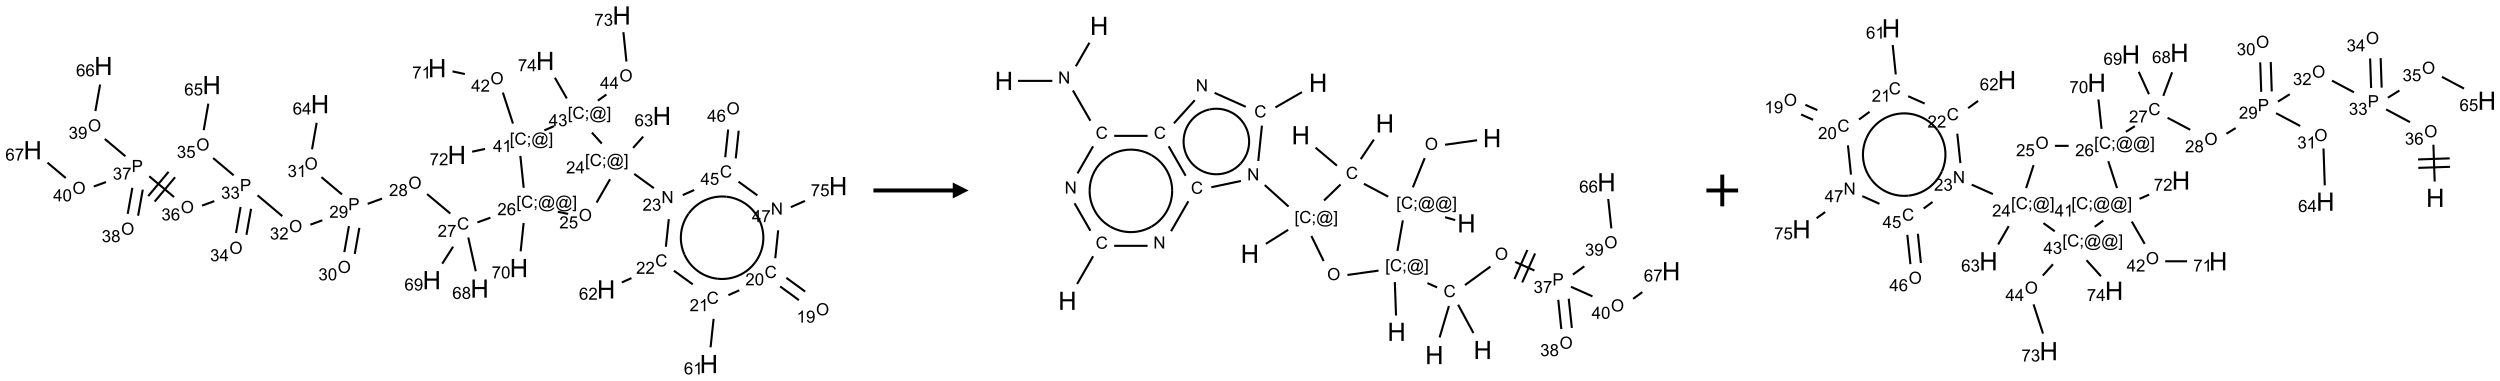 <?xml version="1.0" encoding="UTF-8"?>
<svg xmlns="http://www.w3.org/2000/svg" xmlns:xlink="http://www.w3.org/1999/xlink" width="1575" height="240" viewBox="0 0 1575 240">
<defs>
<g>
<g id="glyph-0-0">
<path d="M 1.332 0 L 1.332 -6.668 L 6.668 -6.668 L 6.668 0 Z M 1.5 -0.168 L 6.5 -0.168 L 6.5 -6.5 L 1.5 -6.5 Z M 1.5 -0.168 "/>
</g>
<g id="glyph-0-1">
<path d="M 0.516 -3.719 C 0.516 -4.984 0.855 -5.977 1.535 -6.695 C 2.215 -7.414 3.094 -7.77 4.172 -7.77 C 4.875 -7.77 5.512 -7.602 6.078 -7.266 C 6.645 -6.93 7.074 -6.461 7.371 -5.855 C 7.668 -5.254 7.816 -4.57 7.816 -3.809 C 7.816 -3.035 7.66 -2.34 7.348 -1.73 C 7.035 -1.117 6.594 -0.656 6.02 -0.34 C 5.449 -0.027 4.828 0.129 4.168 0.129 C 3.449 0.129 2.805 -0.043 2.238 -0.391 C 1.672 -0.738 1.246 -1.211 0.953 -1.812 C 0.66 -2.414 0.516 -3.047 0.516 -3.719 Z M 1.559 -3.703 C 1.559 -2.781 1.805 -2.059 2.301 -1.527 C 2.793 -1 3.414 -0.734 4.16 -0.734 C 4.922 -0.734 5.547 -1 6.039 -1.535 C 6.531 -2.07 6.777 -2.828 6.777 -3.812 C 6.777 -4.434 6.672 -4.977 6.461 -5.441 C 6.25 -5.902 5.945 -6.262 5.539 -6.52 C 5.133 -6.773 4.68 -6.902 4.176 -6.902 C 3.461 -6.902 2.848 -6.656 2.332 -6.164 C 1.816 -5.672 1.559 -4.852 1.559 -3.703 Z M 1.559 -3.703 "/>
</g>
<g id="glyph-0-2">
<path d="M 3.973 0 L 3.035 0 L 3.035 -5.973 C 2.809 -5.758 2.516 -5.543 2.148 -5.328 C 1.781 -5.113 1.453 -4.953 1.16 -4.844 L 1.16 -5.75 C 1.684 -5.996 2.145 -6.297 2.535 -6.645 C 2.93 -6.996 3.207 -7.336 3.371 -7.668 L 3.973 -7.668 Z M 3.973 0 "/>
</g>
<g id="glyph-0-3">
<path d="M 0.582 -1.766 L 1.484 -1.848 C 1.562 -1.426 1.707 -1.117 1.922 -0.926 C 2.137 -0.734 2.414 -0.641 2.75 -0.641 C 3.039 -0.641 3.289 -0.707 3.508 -0.84 C 3.727 -0.973 3.902 -1.148 4.043 -1.367 C 4.18 -1.586 4.297 -1.887 4.391 -2.262 C 4.484 -2.637 4.531 -3.016 4.531 -3.406 C 4.531 -3.449 4.531 -3.512 4.527 -3.594 C 4.34 -3.297 4.082 -3.055 3.758 -2.867 C 3.434 -2.68 3.082 -2.59 2.703 -2.59 C 2.07 -2.59 1.535 -2.816 1.098 -3.277 C 0.66 -3.734 0.441 -4.34 0.441 -5.09 C 0.441 -5.863 0.672 -6.484 1.129 -6.957 C 1.586 -7.43 2.156 -7.668 2.844 -7.668 C 3.34 -7.668 3.793 -7.531 4.207 -7.266 C 4.617 -7 4.93 -6.617 5.145 -6.121 C 5.355 -5.629 5.465 -4.91 5.465 -3.973 C 5.465 -2.996 5.359 -2.223 5.145 -1.645 C 4.934 -1.066 4.617 -0.625 4.199 -0.324 C 3.781 -0.02 3.293 0.129 2.73 0.129 C 2.133 0.129 1.645 -0.035 1.266 -0.367 C 0.887 -0.699 0.66 -1.164 0.582 -1.766 Z M 4.422 -5.137 C 4.422 -5.676 4.277 -6.102 3.992 -6.418 C 3.707 -6.734 3.359 -6.891 2.957 -6.891 C 2.543 -6.891 2.18 -6.719 1.871 -6.379 C 1.562 -6.039 1.406 -5.598 1.406 -5.059 C 1.406 -4.57 1.555 -4.176 1.848 -3.871 C 2.141 -3.566 2.5 -3.418 2.934 -3.418 C 3.367 -3.418 3.723 -3.57 4.004 -3.871 C 4.281 -4.176 4.422 -4.598 4.422 -5.137 Z M 4.422 -5.137 "/>
</g>
<g id="glyph-0-4">
<path d="M 6.27 -2.676 L 7.281 -2.422 C 7.07 -1.594 6.688 -0.961 6.137 -0.523 C 5.586 -0.086 4.914 0.129 4.121 0.129 C 3.297 0.129 2.629 -0.039 2.113 -0.371 C 1.598 -0.707 1.203 -1.191 0.934 -1.828 C 0.664 -2.465 0.531 -3.145 0.531 -3.875 C 0.531 -4.672 0.684 -5.363 0.988 -5.957 C 1.293 -6.547 1.723 -6.996 2.285 -7.305 C 2.844 -7.613 3.461 -7.766 4.137 -7.766 C 4.898 -7.766 5.543 -7.57 6.062 -7.184 C 6.582 -6.793 6.945 -6.246 7.152 -5.543 L 6.156 -5.309 C 5.98 -5.863 5.723 -6.266 5.387 -6.52 C 5.051 -6.773 4.625 -6.902 4.113 -6.902 C 3.527 -6.902 3.039 -6.762 2.645 -6.48 C 2.25 -6.199 1.973 -5.82 1.812 -5.348 C 1.652 -4.871 1.574 -4.383 1.574 -3.879 C 1.574 -3.23 1.668 -2.664 1.855 -2.18 C 2.047 -1.695 2.34 -1.332 2.738 -1.094 C 3.137 -0.855 3.57 -0.734 4.035 -0.734 C 4.602 -0.734 5.082 -0.898 5.473 -1.223 C 5.867 -1.551 6.133 -2.035 6.27 -2.676 Z M 6.27 -2.676 "/>
</g>
<g id="glyph-0-5">
<path d="M 5.371 -0.902 L 5.371 0 L 0.324 0 C 0.316 -0.227 0.352 -0.441 0.434 -0.652 C 0.562 -0.996 0.766 -1.332 1.051 -1.668 C 1.332 -2 1.742 -2.387 2.277 -2.824 C 3.105 -3.504 3.668 -4.043 3.957 -4.441 C 4.25 -4.84 4.395 -5.215 4.395 -5.566 C 4.395 -5.938 4.262 -6.254 3.996 -6.508 C 3.73 -6.762 3.387 -6.891 2.957 -6.891 C 2.508 -6.891 2.145 -6.754 1.875 -6.484 C 1.605 -6.215 1.469 -5.84 1.465 -5.359 L 0.5 -5.457 C 0.566 -6.176 0.812 -6.727 1.246 -7.102 C 1.676 -7.477 2.254 -7.668 2.98 -7.668 C 3.711 -7.668 4.293 -7.465 4.719 -7.059 C 5.145 -6.652 5.359 -6.148 5.359 -5.547 C 5.359 -5.242 5.297 -4.941 5.172 -4.645 C 5.047 -4.352 4.84 -4.039 4.551 -3.715 C 4.262 -3.387 3.777 -2.938 3.105 -2.371 C 2.543 -1.898 2.18 -1.578 2.02 -1.41 C 1.859 -1.242 1.73 -1.07 1.625 -0.902 Z M 5.371 -0.902 "/>
</g>
<g id="glyph-0-6">
<path d="M 0.441 -3.766 C 0.441 -4.668 0.535 -5.395 0.723 -5.945 C 0.906 -6.496 1.184 -6.922 1.551 -7.219 C 1.918 -7.516 2.375 -7.668 2.934 -7.668 C 3.344 -7.668 3.703 -7.586 4.012 -7.418 C 4.32 -7.254 4.574 -7.016 4.777 -6.707 C 4.977 -6.395 5.137 -6.016 5.25 -5.57 C 5.363 -5.125 5.422 -4.523 5.422 -3.766 C 5.422 -2.871 5.328 -2.148 5.145 -1.598 C 4.961 -1.047 4.688 -0.621 4.32 -0.32 C 3.953 -0.02 3.492 0.129 2.934 0.129 C 2.195 0.129 1.617 -0.133 1.199 -0.66 C 0.695 -1.297 0.441 -2.332 0.441 -3.766 Z M 1.406 -3.766 C 1.406 -2.512 1.555 -1.68 1.848 -1.262 C 2.141 -0.848 2.5 -0.641 2.934 -0.641 C 3.363 -0.641 3.727 -0.848 4.02 -1.266 C 4.312 -1.684 4.457 -2.516 4.457 -3.766 C 4.457 -5.023 4.312 -5.859 4.02 -6.27 C 3.727 -6.684 3.359 -6.891 2.922 -6.891 C 2.492 -6.891 2.148 -6.707 1.891 -6.344 C 1.566 -5.879 1.406 -5.02 1.406 -3.766 Z M 1.406 -3.766 "/>
</g>
<g id="glyph-0-7">
<path d="M 5.309 -5.766 L 4.375 -5.691 C 4.293 -6.059 4.172 -6.328 4.02 -6.496 C 3.766 -6.762 3.453 -6.895 3.082 -6.895 C 2.785 -6.895 2.523 -6.812 2.297 -6.645 C 2 -6.43 1.77 -6.117 1.598 -5.703 C 1.43 -5.289 1.34 -4.703 1.332 -3.938 C 1.559 -4.281 1.836 -4.535 2.16 -4.703 C 2.488 -4.871 2.828 -4.953 3.188 -4.953 C 3.812 -4.953 4.344 -4.723 4.785 -4.262 C 5.223 -3.801 5.441 -3.207 5.441 -2.48 C 5.441 -2 5.34 -1.555 5.133 -1.145 C 4.926 -0.73 4.641 -0.418 4.281 -0.199 C 3.922 0.02 3.512 0.129 3.051 0.129 C 2.27 0.129 1.633 -0.156 1.141 -0.73 C 0.648 -1.305 0.402 -2.254 0.402 -3.574 C 0.402 -5.051 0.672 -6.121 1.219 -6.793 C 1.695 -7.375 2.336 -7.668 3.141 -7.668 C 3.742 -7.668 4.234 -7.5 4.617 -7.16 C 5 -6.824 5.23 -6.359 5.309 -5.766 Z M 1.48 -2.473 C 1.48 -2.152 1.547 -1.844 1.684 -1.547 C 1.82 -1.25 2.016 -1.027 2.262 -0.871 C 2.508 -0.719 2.766 -0.641 3.035 -0.641 C 3.434 -0.641 3.773 -0.801 4.059 -1.121 C 4.344 -1.441 4.484 -1.875 4.484 -2.422 C 4.484 -2.949 4.344 -3.367 4.062 -3.668 C 3.781 -3.973 3.426 -4.125 3 -4.125 C 2.578 -4.125 2.219 -3.973 1.922 -3.668 C 1.625 -3.363 1.48 -2.969 1.48 -2.473 Z M 1.48 -2.473 "/>
</g>
<g id="glyph-0-8">
<path d="M 0.812 0 L 0.812 -7.637 L 1.848 -7.637 L 5.859 -1.641 L 5.859 -7.637 L 6.828 -7.637 L 6.828 0 L 5.793 0 L 1.781 -6 L 1.781 0 Z M 0.812 0 "/>
</g>
<g id="glyph-0-9">
<path d="M 0.449 -2.016 L 1.387 -2.141 C 1.492 -1.609 1.676 -1.227 1.934 -0.992 C 2.191 -0.758 2.508 -0.641 2.879 -0.641 C 3.32 -0.641 3.695 -0.793 3.996 -1.098 C 4.301 -1.402 4.453 -1.781 4.453 -2.234 C 4.453 -2.664 4.312 -3.02 4.031 -3.301 C 3.75 -3.578 3.391 -3.719 2.957 -3.719 C 2.781 -3.719 2.562 -3.684 2.297 -3.613 L 2.402 -4.438 C 2.465 -4.43 2.516 -4.426 2.551 -4.426 C 2.949 -4.426 3.312 -4.531 3.629 -4.738 C 3.949 -4.949 4.109 -5.27 4.109 -5.703 C 4.109 -6.047 3.992 -6.332 3.762 -6.559 C 3.527 -6.785 3.227 -6.895 2.859 -6.895 C 2.496 -6.895 2.191 -6.781 1.949 -6.551 C 1.707 -6.324 1.547 -5.98 1.48 -5.52 L 0.543 -5.688 C 0.656 -6.316 0.918 -6.805 1.324 -7.148 C 1.73 -7.492 2.234 -7.668 2.84 -7.668 C 3.254 -7.668 3.641 -7.578 3.988 -7.398 C 4.34 -7.219 4.609 -6.977 4.793 -6.668 C 4.98 -6.359 5.074 -6.031 5.074 -5.684 C 5.074 -5.352 4.984 -5.051 4.809 -4.781 C 4.629 -4.512 4.367 -4.297 4.02 -4.137 C 4.473 -4.031 4.824 -3.816 5.074 -3.488 C 5.324 -3.16 5.449 -2.75 5.449 -2.254 C 5.449 -1.59 5.203 -1.023 4.719 -0.559 C 4.234 -0.098 3.617 0.137 2.875 0.137 C 2.203 0.137 1.648 -0.062 1.207 -0.465 C 0.762 -0.863 0.512 -1.379 0.449 -2.016 Z M 0.449 -2.016 "/>
</g>
<g id="glyph-0-10">
<path d="M 0.723 2.121 L 0.723 -7.637 L 2.793 -7.637 L 2.793 -6.859 L 1.66 -6.859 L 1.66 1.344 L 2.793 1.344 L 2.793 2.121 Z M 0.723 2.121 "/>
</g>
<g id="glyph-0-11">
<path d="M 0.949 -4.465 L 0.949 -5.531 L 2.016 -5.531 L 2.016 -4.465 Z M 0.949 0 L 0.949 -1.066 L 2.016 -1.066 L 2.016 0 C 2.016 0.391 1.945 0.711 1.809 0.949 C 1.668 1.191 1.449 1.379 1.145 1.512 L 0.887 1.109 C 1.082 1.023 1.23 0.895 1.324 0.727 C 1.418 0.559 1.469 0.316 1.48 0 Z M 0.949 0 "/>
</g>
<g id="glyph-0-12">
<path d="M 6.047 -0.848 C 5.82 -0.59 5.57 -0.379 5.289 -0.223 C 5.008 -0.062 4.73 0.016 4.449 0.016 C 4.141 0.016 3.84 -0.074 3.547 -0.254 C 3.254 -0.434 3.02 -0.715 2.836 -1.09 C 2.652 -1.465 2.562 -1.875 2.562 -2.324 C 2.562 -2.875 2.703 -3.43 2.988 -3.98 C 3.27 -4.535 3.621 -4.953 4.043 -5.23 C 4.461 -5.508 4.871 -5.645 5.266 -5.645 C 5.566 -5.645 5.855 -5.566 6.129 -5.41 C 6.402 -5.25 6.641 -5.012 6.84 -4.688 L 7.016 -5.496 L 7.949 -5.496 L 7.199 -2 C 7.094 -1.516 7.043 -1.246 7.043 -1.191 C 7.043 -1.098 7.078 -1.02 7.148 -0.949 C 7.219 -0.883 7.305 -0.848 7.406 -0.848 C 7.59 -0.848 7.832 -0.953 8.129 -1.168 C 8.527 -1.445 8.84 -1.816 9.07 -2.285 C 9.301 -2.75 9.418 -3.234 9.418 -3.73 C 9.418 -4.309 9.27 -4.852 8.973 -5.355 C 8.676 -5.859 8.23 -6.262 7.645 -6.562 C 7.055 -6.863 6.406 -7.016 5.691 -7.016 C 4.879 -7.016 4.137 -6.824 3.465 -6.445 C 2.793 -6.066 2.273 -5.52 1.902 -4.809 C 1.535 -4.098 1.348 -3.34 1.348 -2.527 C 1.348 -1.676 1.535 -0.941 1.902 -0.328 C 2.273 0.285 2.809 0.742 3.508 1.035 C 4.207 1.328 4.984 1.473 5.832 1.473 C 6.742 1.473 7.504 1.32 8.121 1.016 C 8.734 0.711 9.195 0.34 9.5 -0.098 L 10.441 -0.098 C 10.266 0.266 9.961 0.637 9.531 1.016 C 9.102 1.395 8.59 1.695 7.996 1.914 C 7.402 2.133 6.688 2.246 5.848 2.246 C 5.078 2.246 4.367 2.145 3.715 1.949 C 3.066 1.75 2.512 1.453 2.051 1.055 C 1.594 0.656 1.25 0.199 1.016 -0.316 C 0.723 -0.973 0.578 -1.684 0.578 -2.441 C 0.578 -3.289 0.75 -4.098 1.098 -4.863 C 1.523 -5.805 2.125 -6.527 2.902 -7.027 C 3.684 -7.527 4.629 -7.777 5.738 -7.777 C 6.602 -7.777 7.375 -7.602 8.059 -7.246 C 8.746 -6.895 9.285 -6.371 9.684 -5.672 C 10.02 -5.07 10.188 -4.418 10.188 -3.715 C 10.188 -2.707 9.832 -1.812 9.125 -1.031 C 8.492 -0.328 7.801 0.02 7.051 0.02 C 6.812 0.02 6.617 -0.016 6.473 -0.09 C 6.324 -0.16 6.215 -0.266 6.145 -0.402 C 6.102 -0.488 6.066 -0.637 6.047 -0.848 Z M 3.527 -2.262 C 3.527 -1.785 3.641 -1.414 3.863 -1.152 C 4.09 -0.887 4.348 -0.754 4.641 -0.754 C 4.836 -0.754 5.039 -0.812 5.254 -0.93 C 5.469 -1.047 5.676 -1.219 5.871 -1.449 C 6.066 -1.676 6.23 -1.969 6.355 -2.32 C 6.48 -2.672 6.543 -3.027 6.543 -3.379 C 6.543 -3.852 6.426 -4.219 6.191 -4.48 C 5.957 -4.738 5.672 -4.871 5.332 -4.871 C 5.109 -4.871 4.902 -4.812 4.707 -4.699 C 4.512 -4.586 4.32 -4.406 4.137 -4.156 C 3.953 -3.906 3.805 -3.602 3.691 -3.246 C 3.582 -2.887 3.527 -2.559 3.527 -2.262 Z M 3.527 -2.262 "/>
</g>
<g id="glyph-0-13">
<path d="M 2.27 2.121 L 0.203 2.121 L 0.203 1.344 L 1.332 1.344 L 1.332 -6.859 L 0.203 -6.859 L 0.203 -7.637 L 2.27 -7.637 Z M 2.27 2.121 "/>
</g>
<g id="glyph-0-14">
<path d="M 3.449 0 L 3.449 -1.828 L 0.137 -1.828 L 0.137 -2.688 L 3.621 -7.637 L 4.387 -7.637 L 4.387 -2.688 L 5.418 -2.688 L 5.418 -1.828 L 4.387 -1.828 L 4.387 0 Z M 3.449 -2.688 L 3.449 -6.129 L 1.059 -2.688 Z M 3.449 -2.688 "/>
</g>
<g id="glyph-0-15">
<path d="M 0.441 -2 L 1.426 -2.082 C 1.5 -1.605 1.668 -1.242 1.934 -1.004 C 2.199 -0.762 2.52 -0.641 2.895 -0.641 C 3.348 -0.641 3.73 -0.812 4.043 -1.152 C 4.355 -1.492 4.512 -1.941 4.512 -2.504 C 4.512 -3.039 4.359 -3.461 4.059 -3.77 C 3.758 -4.078 3.367 -4.234 2.879 -4.234 C 2.578 -4.234 2.305 -4.164 2.062 -4.027 C 1.82 -3.891 1.629 -3.715 1.488 -3.496 L 0.609 -3.609 L 1.348 -7.531 L 5.145 -7.531 L 5.145 -6.637 L 2.098 -6.637 L 1.688 -4.582 C 2.145 -4.902 2.625 -5.062 3.129 -5.062 C 3.797 -5.062 4.359 -4.832 4.816 -4.371 C 5.277 -3.91 5.504 -3.312 5.504 -2.59 C 5.504 -1.898 5.305 -1.301 4.902 -0.797 C 4.41 -0.18 3.742 0.129 2.895 0.129 C 2.199 0.129 1.633 -0.062 1.195 -0.453 C 0.758 -0.844 0.504 -1.359 0.441 -2 Z M 0.441 -2 "/>
</g>
<g id="glyph-0-16">
<path d="M 0.504 -6.637 L 0.504 -7.535 L 5.449 -7.535 L 5.449 -6.809 C 4.961 -6.289 4.48 -5.602 4.004 -4.746 C 3.527 -3.887 3.156 -3.004 2.895 -2.098 C 2.707 -1.461 2.59 -0.762 2.535 0 L 1.574 0 C 1.582 -0.602 1.703 -1.328 1.926 -2.176 C 2.152 -3.027 2.477 -3.848 2.898 -4.637 C 3.32 -5.426 3.77 -6.094 4.246 -6.637 Z M 0.504 -6.637 "/>
</g>
<g id="glyph-0-17">
<path d="M 1.887 -4.141 C 1.496 -4.281 1.207 -4.484 1.02 -4.75 C 0.832 -5.016 0.738 -5.328 0.738 -5.699 C 0.738 -6.254 0.938 -6.719 1.34 -7.098 C 1.738 -7.477 2.27 -7.668 2.934 -7.668 C 3.598 -7.668 4.137 -7.473 4.543 -7.086 C 4.949 -6.699 5.152 -6.227 5.152 -5.672 C 5.152 -5.316 5.059 -5.008 4.871 -4.746 C 4.688 -4.484 4.406 -4.281 4.027 -4.141 C 4.496 -3.988 4.852 -3.742 5.098 -3.402 C 5.34 -3.062 5.465 -2.656 5.465 -2.184 C 5.465 -1.531 5.234 -0.98 4.77 -0.535 C 4.309 -0.09 3.703 0.129 2.949 0.129 C 2.195 0.129 1.586 -0.094 1.125 -0.539 C 0.664 -0.984 0.434 -1.543 0.434 -2.207 C 0.434 -2.703 0.559 -3.121 0.809 -3.457 C 1.062 -3.793 1.422 -4.02 1.887 -4.141 Z M 1.699 -5.73 C 1.699 -5.367 1.812 -5.074 2.047 -4.844 C 2.281 -4.613 2.582 -4.5 2.953 -4.5 C 3.312 -4.5 3.609 -4.613 3.84 -4.84 C 4.07 -5.066 4.188 -5.348 4.188 -5.676 C 4.188 -6.02 4.07 -6.309 3.832 -6.543 C 3.594 -6.777 3.297 -6.895 2.941 -6.895 C 2.586 -6.895 2.289 -6.781 2.051 -6.551 C 1.816 -6.324 1.699 -6.047 1.699 -5.73 Z M 1.395 -2.203 C 1.395 -1.938 1.461 -1.676 1.586 -1.426 C 1.711 -1.176 1.902 -0.984 2.152 -0.848 C 2.402 -0.711 2.672 -0.641 2.957 -0.641 C 3.406 -0.641 3.777 -0.785 4.066 -1.074 C 4.359 -1.363 4.504 -1.727 4.504 -2.172 C 4.504 -2.625 4.355 -2.996 4.055 -3.293 C 3.754 -3.586 3.379 -3.734 2.926 -3.734 C 2.484 -3.734 2.121 -3.59 1.832 -3.297 C 1.543 -3.004 1.395 -2.641 1.395 -2.203 Z M 1.395 -2.203 "/>
</g>
<g id="glyph-0-18">
<path d="M 0.824 0 L 0.824 -7.637 L 3.703 -7.637 C 4.211 -7.637 4.598 -7.609 4.863 -7.562 C 5.238 -7.5 5.555 -7.383 5.809 -7.207 C 6.062 -7.031 6.266 -6.785 6.418 -6.469 C 6.574 -6.152 6.652 -5.805 6.652 -5.426 C 6.652 -4.777 6.445 -4.227 6.031 -3.777 C 5.617 -3.328 4.871 -3.105 3.793 -3.105 L 1.832 -3.105 L 1.832 0 Z M 1.832 -4.004 L 3.809 -4.004 C 4.461 -4.004 4.922 -4.125 5.199 -4.371 C 5.473 -4.613 5.609 -4.953 5.609 -5.395 C 5.609 -5.715 5.527 -5.988 5.367 -6.215 C 5.207 -6.441 4.992 -6.594 4.73 -6.668 C 4.559 -6.711 4.246 -6.734 3.785 -6.734 L 1.832 -6.734 Z M 1.832 -4.004 "/>
</g>
<g id="glyph-1-0">
<path d="M 2 0 L 2 -10 L 10 -10 L 10 0 Z M 2.25 -0.25 L 9.75 -0.25 L 9.75 -9.75 L 2.25 -9.75 Z M 2.25 -0.25 "/>
</g>
<g id="glyph-1-1">
<path d="M 1.281 0 L 1.281 -11.453 L 2.797 -11.453 L 2.797 -6.75 L 8.75 -6.75 L 8.75 -11.453 L 10.266 -11.453 L 10.266 0 L 8.75 0 L 8.75 -5.398 L 2.797 -5.398 L 2.797 0 Z M 1.281 0 "/>
</g>
</g>
</defs>
<path fill="none" stroke-width="0.033" stroke-linecap="butt" stroke-linejoin="miter" stroke="rgb(0%, 0%, 0%)" stroke-opacity="1" stroke-miterlimit="10" d="M 12.167 4.349 L 11.871 4.133 " transform="matrix(40, 0, 0, 40, 20.576, 9.738)"/>
<path fill="none" stroke-width="0.033" stroke-linecap="butt" stroke-linejoin="miter" stroke="rgb(0%, 0%, 0%)" stroke-opacity="1" stroke-miterlimit="10" d="M 12.069 4.484 L 11.773 4.268 " transform="matrix(40, 0, 0, 40, 20.576, 9.738)"/>
<path fill="none" stroke-width="0.033" stroke-linecap="butt" stroke-linejoin="miter" stroke="rgb(0%, 0%, 0%)" stroke-opacity="1" stroke-miterlimit="10" d="M 11.129 4.329 L 10.958 4.405 " transform="matrix(40, 0, 0, 40, 20.576, 9.738)"/>
<path fill="none" stroke-width="0.033" stroke-linecap="butt" stroke-linejoin="miter" stroke="rgb(0%, 0%, 0%)" stroke-opacity="1" stroke-miterlimit="10" d="M 10.725 4.778 L 10.677 5.227 " transform="matrix(40, 0, 0, 40, 20.576, 9.738)"/>
<path fill="none" stroke-width="0.033" stroke-linecap="butt" stroke-linejoin="miter" stroke="rgb(0%, 0%, 0%)" stroke-opacity="1" stroke-miterlimit="10" d="M 10.396 4.235 L 10.099 4.02 " transform="matrix(40, 0, 0, 40, 20.576, 9.738)"/>
<path fill="none" stroke-width="0.033" stroke-linecap="butt" stroke-linejoin="miter" stroke="rgb(0%, 0%, 0%)" stroke-opacity="1" stroke-miterlimit="10" d="M 9.431 4.137 L 9.279 4.205 " transform="matrix(40, 0, 0, 40, 20.576, 9.738)"/>
<path fill="none" stroke-width="0.033" stroke-linecap="butt" stroke-linejoin="miter" stroke="rgb(0%, 0%, 0%)" stroke-opacity="1" stroke-miterlimit="10" d="M 9.973 3.643 L 10.019 3.208 " transform="matrix(40, 0, 0, 40, 20.576, 9.738)"/>
<path fill="none" stroke-width="0.033" stroke-linecap="butt" stroke-linejoin="miter" stroke="rgb(0%, 0%, 0%)" stroke-opacity="1" stroke-miterlimit="10" d="M 9.784 2.72 L 9.475 2.496 " transform="matrix(40, 0, 0, 40, 20.576, 9.738)"/>
<path fill="none" stroke-width="0.033" stroke-linecap="butt" stroke-linejoin="miter" stroke="rgb(0%, 0%, 0%)" stroke-opacity="1" stroke-miterlimit="10" d="M 9.457 2.086 L 9.616 1.908 " transform="matrix(40, 0, 0, 40, 20.576, 9.738)"/>
<path fill="none" stroke-width="0.033" stroke-linecap="butt" stroke-linejoin="miter" stroke="rgb(0%, 0%, 0%)" stroke-opacity="1" stroke-miterlimit="10" d="M 9.094 2.579 L 8.882 2.947 " transform="matrix(40, 0, 0, 40, 20.576, 9.738)"/>
<path fill="none" stroke-width="0.033" stroke-linecap="butt" stroke-linejoin="miter" stroke="rgb(0%, 0%, 0%)" stroke-opacity="1" stroke-miterlimit="10" d="M 8.434 3.126 L 8.271 3.092 " transform="matrix(40, 0, 0, 40, 20.576, 9.738)"/>
<path fill="none" stroke-width="0.033" stroke-linecap="butt" stroke-linejoin="miter" stroke="rgb(0%, 0%, 0%)" stroke-opacity="1" stroke-miterlimit="10" d="M 7.209 3.185 L 7.005 3.259 " transform="matrix(40, 0, 0, 40, 20.576, 9.738)"/>
<path fill="none" stroke-width="0.033" stroke-linecap="butt" stroke-linejoin="miter" stroke="rgb(0%, 0%, 0%)" stroke-opacity="1" stroke-miterlimit="10" d="M 6.578 3.12 L 6.212 2.813 " transform="matrix(40, 0, 0, 40, 20.576, 9.738)"/>
<path fill="none" stroke-width="0.033" stroke-linecap="butt" stroke-linejoin="miter" stroke="rgb(0%, 0%, 0%)" stroke-opacity="1" stroke-miterlimit="10" d="M 5.503 2.884 L 5.277 2.967 " transform="matrix(40, 0, 0, 40, 20.576, 9.738)"/>
<path fill="none" stroke-width="0.033" stroke-linecap="butt" stroke-linejoin="miter" stroke="rgb(0%, 0%, 0%)" stroke-opacity="1" stroke-miterlimit="10" d="M 4.981 3.317 L 4.909 3.727 " transform="matrix(40, 0, 0, 40, 20.576, 9.738)"/>
<path fill="none" stroke-width="0.033" stroke-linecap="butt" stroke-linejoin="miter" stroke="rgb(0%, 0%, 0%)" stroke-opacity="1" stroke-miterlimit="10" d="M 5.145 3.345 L 5.073 3.756 " transform="matrix(40, 0, 0, 40, 20.576, 9.738)"/>
<path fill="none" stroke-width="0.033" stroke-linecap="butt" stroke-linejoin="miter" stroke="rgb(0%, 0%, 0%)" stroke-opacity="1" stroke-miterlimit="10" d="M 4.872 2.819 L 4.548 2.547 " transform="matrix(40, 0, 0, 40, 20.576, 9.738)"/>
<path fill="none" stroke-width="0.033" stroke-linecap="butt" stroke-linejoin="miter" stroke="rgb(0%, 0%, 0%)" stroke-opacity="1" stroke-miterlimit="10" d="M 4.4 2.108 L 4.473 1.69 " transform="matrix(40, 0, 0, 40, 20.576, 9.738)"/>
<path fill="none" stroke-width="0.033" stroke-linecap="butt" stroke-linejoin="miter" stroke="rgb(0%, 0%, 0%)" stroke-opacity="1" stroke-miterlimit="10" d="M 4.563 3.226 L 4.374 3.295 " transform="matrix(40, 0, 0, 40, 20.576, 9.738)"/>
<path fill="none" stroke-width="0.033" stroke-linecap="butt" stroke-linejoin="miter" stroke="rgb(0%, 0%, 0%)" stroke-opacity="1" stroke-miterlimit="10" d="M 3.932 3.161 L 3.542 2.833 " transform="matrix(40, 0, 0, 40, 20.576, 9.738)"/>
<path fill="none" stroke-width="0.033" stroke-linecap="butt" stroke-linejoin="miter" stroke="rgb(0%, 0%, 0%)" stroke-opacity="1" stroke-miterlimit="10" d="M 3.275 3.016 L 3.203 3.426 " transform="matrix(40, 0, 0, 40, 20.576, 9.738)"/>
<path fill="none" stroke-width="0.033" stroke-linecap="butt" stroke-linejoin="miter" stroke="rgb(0%, 0%, 0%)" stroke-opacity="1" stroke-miterlimit="10" d="M 3.44 3.045 L 3.367 3.455 " transform="matrix(40, 0, 0, 40, 20.576, 9.738)"/>
<path fill="none" stroke-width="0.033" stroke-linecap="butt" stroke-linejoin="miter" stroke="rgb(0%, 0%, 0%)" stroke-opacity="1" stroke-miterlimit="10" d="M 3.166 2.518 L 2.842 2.246 " transform="matrix(40, 0, 0, 40, 20.576, 9.738)"/>
<path fill="none" stroke-width="0.033" stroke-linecap="butt" stroke-linejoin="miter" stroke="rgb(0%, 0%, 0%)" stroke-opacity="1" stroke-miterlimit="10" d="M 2.694 1.807 L 2.767 1.389 " transform="matrix(40, 0, 0, 40, 20.576, 9.738)"/>
<path fill="none" stroke-width="0.033" stroke-linecap="butt" stroke-linejoin="miter" stroke="rgb(0%, 0%, 0%)" stroke-opacity="1" stroke-miterlimit="10" d="M 2.861 2.924 L 2.668 2.995 " transform="matrix(40, 0, 0, 40, 20.576, 9.738)"/>
<path fill="none" stroke-width="0.033" stroke-linecap="butt" stroke-linejoin="miter" stroke="rgb(0%, 0%, 0%)" stroke-opacity="1" stroke-miterlimit="10" d="M 2.227 2.86 L 1.836 2.533 " transform="matrix(40, 0, 0, 40, 20.576, 9.738)"/>
<path fill="none" stroke-width="0.033" stroke-linecap="butt" stroke-linejoin="miter" stroke="rgb(0%, 0%, 0%)" stroke-opacity="1" stroke-miterlimit="10" d="M 2.141 2.462 L 1.82 2.845 " transform="matrix(40, 0, 0, 40, 20.576, 9.738)"/>
<path fill="none" stroke-width="0.033" stroke-linecap="butt" stroke-linejoin="miter" stroke="rgb(0%, 0%, 0%)" stroke-opacity="1" stroke-miterlimit="10" d="M 2.243 2.548 L 1.922 2.931 " transform="matrix(40, 0, 0, 40, 20.576, 9.738)"/>
<path fill="none" stroke-width="0.033" stroke-linecap="butt" stroke-linejoin="miter" stroke="rgb(0%, 0%, 0%)" stroke-opacity="1" stroke-miterlimit="10" d="M 1.57 2.715 L 1.497 3.125 " transform="matrix(40, 0, 0, 40, 20.576, 9.738)"/>
<path fill="none" stroke-width="0.033" stroke-linecap="butt" stroke-linejoin="miter" stroke="rgb(0%, 0%, 0%)" stroke-opacity="1" stroke-miterlimit="10" d="M 1.734 2.744 L 1.661 3.154 " transform="matrix(40, 0, 0, 40, 20.576, 9.738)"/>
<path fill="none" stroke-width="0.033" stroke-linecap="butt" stroke-linejoin="miter" stroke="rgb(0%, 0%, 0%)" stroke-opacity="1" stroke-miterlimit="10" d="M 1.461 2.218 L 1.136 1.945 " transform="matrix(40, 0, 0, 40, 20.576, 9.738)"/>
<path fill="none" stroke-width="0.033" stroke-linecap="butt" stroke-linejoin="miter" stroke="rgb(0%, 0%, 0%)" stroke-opacity="1" stroke-miterlimit="10" d="M 0.988 1.506 L 1.062 1.088 " transform="matrix(40, 0, 0, 40, 20.576, 9.738)"/>
<path fill="none" stroke-width="0.033" stroke-linecap="butt" stroke-linejoin="miter" stroke="rgb(0%, 0%, 0%)" stroke-opacity="1" stroke-miterlimit="10" d="M 1.155 2.624 L 0.962 2.694 " transform="matrix(40, 0, 0, 40, 20.576, 9.738)"/>
<path fill="none" stroke-width="0.033" stroke-linecap="butt" stroke-linejoin="miter" stroke="rgb(0%, 0%, 0%)" stroke-opacity="1" stroke-miterlimit="10" d="M 0.521 2.56 L 0.234 2.319 " transform="matrix(40, 0, 0, 40, 20.576, 9.738)"/>
<path fill="none" stroke-width="0.033" stroke-linecap="butt" stroke-linejoin="miter" stroke="rgb(0%, 0%, 0%)" stroke-opacity="1" stroke-miterlimit="10" d="M 6.861 3.497 L 6.979 4.029 " transform="matrix(40, 0, 0, 40, 20.576, 9.738)"/>
<path fill="none" stroke-width="0.033" stroke-linecap="butt" stroke-linejoin="miter" stroke="rgb(0%, 0%, 0%)" stroke-opacity="1" stroke-miterlimit="10" d="M 6.622 3.641 L 6.451 3.91 " transform="matrix(40, 0, 0, 40, 20.576, 9.738)"/>
<path fill="none" stroke-width="0.033" stroke-linecap="butt" stroke-linejoin="miter" stroke="rgb(0%, 0%, 0%)" stroke-opacity="1" stroke-miterlimit="10" d="M 7.733 3.269 L 7.686 3.715 " transform="matrix(40, 0, 0, 40, 20.576, 9.738)"/>
<path fill="none" stroke-width="0.033" stroke-linecap="butt" stroke-linejoin="miter" stroke="rgb(0%, 0%, 0%)" stroke-opacity="1" stroke-miterlimit="10" d="M 7.734 2.715 L 7.681 2.212 " transform="matrix(40, 0, 0, 40, 20.576, 9.738)"/>
<path fill="none" stroke-width="0.033" stroke-linecap="butt" stroke-linejoin="miter" stroke="rgb(0%, 0%, 0%)" stroke-opacity="1" stroke-miterlimit="10" d="M 7.565 1.703 L 7.406 1.215 " transform="matrix(40, 0, 0, 40, 20.576, 9.738)"/>
<path fill="none" stroke-width="0.033" stroke-linecap="butt" stroke-linejoin="miter" stroke="rgb(0%, 0%, 0%)" stroke-opacity="1" stroke-miterlimit="10" d="M 6.807 0.923 L 6.613 0.881 " transform="matrix(40, 0, 0, 40, 20.576, 9.738)"/>
<path fill="none" stroke-width="0.033" stroke-linecap="butt" stroke-linejoin="miter" stroke="rgb(0%, 0%, 0%)" stroke-opacity="1" stroke-miterlimit="10" d="M 7.125 2.102 L 6.922 2.146 " transform="matrix(40, 0, 0, 40, 20.576, 9.738)"/>
<path fill="none" stroke-width="0.033" stroke-linecap="butt" stroke-linejoin="miter" stroke="rgb(0%, 0%, 0%)" stroke-opacity="1" stroke-miterlimit="10" d="M 8.059 1.81 L 8.212 1.743 " transform="matrix(40, 0, 0, 40, 20.576, 9.738)"/>
<path fill="none" stroke-width="0.033" stroke-linecap="butt" stroke-linejoin="miter" stroke="rgb(0%, 0%, 0%)" stroke-opacity="1" stroke-miterlimit="10" d="M 8.808 1.845 L 8.964 2.018 " transform="matrix(40, 0, 0, 40, 20.576, 9.738)"/>
<path fill="none" stroke-width="0.033" stroke-linecap="butt" stroke-linejoin="miter" stroke="rgb(0%, 0%, 0%)" stroke-opacity="1" stroke-miterlimit="10" d="M 8.902 1.342 L 9.037 1.245 " transform="matrix(40, 0, 0, 40, 20.576, 9.738)"/>
<path fill="none" stroke-width="0.033" stroke-linecap="butt" stroke-linejoin="miter" stroke="rgb(0%, 0%, 0%)" stroke-opacity="1" stroke-miterlimit="10" d="M 9.352 0.726 L 9.304 0.263 " transform="matrix(40, 0, 0, 40, 20.576, 9.738)"/>
<path fill="none" stroke-width="0.033" stroke-linecap="butt" stroke-linejoin="miter" stroke="rgb(0%, 0%, 0%)" stroke-opacity="1" stroke-miterlimit="10" d="M 8.413 1.307 L 8.225 0.981 " transform="matrix(40, 0, 0, 40, 20.576, 9.738)"/>
<path fill="none" stroke-width="0.033" stroke-linecap="butt" stroke-linejoin="miter" stroke="rgb(0%, 0%, 0%)" stroke-opacity="1" stroke-miterlimit="10" d="M 10.238 2.829 L 10.42 2.749 " transform="matrix(40, 0, 0, 40, 20.576, 9.738)"/>
<path fill="none" stroke-width="0.033" stroke-linecap="butt" stroke-linejoin="miter" stroke="rgb(0%, 0%, 0%)" stroke-opacity="1" stroke-miterlimit="10" d="M 11.074 2.251 L 11.12 1.815 " transform="matrix(40, 0, 0, 40, 20.576, 9.738)"/>
<path fill="none" stroke-width="0.033" stroke-linecap="butt" stroke-linejoin="miter" stroke="rgb(0%, 0%, 0%)" stroke-opacity="1" stroke-miterlimit="10" d="M 10.908 2.233 L 10.954 1.797 " transform="matrix(40, 0, 0, 40, 20.576, 9.738)"/>
<path fill="none" stroke-width="0.033" stroke-linecap="butt" stroke-linejoin="miter" stroke="rgb(0%, 0%, 0%)" stroke-opacity="1" stroke-miterlimit="10" d="M 11.117 2.618 L 11.414 2.834 " transform="matrix(40, 0, 0, 40, 20.576, 9.738)"/>
<path fill="none" stroke-width="0.033" stroke-linecap="butt" stroke-linejoin="miter" stroke="rgb(0%, 0%, 0%)" stroke-opacity="1" stroke-miterlimit="10" d="M 11.742 3.384 L 11.696 3.824 " transform="matrix(40, 0, 0, 40, 20.576, 9.738)"/>
<path fill="none" stroke-width="0.033" stroke-linecap="butt" stroke-linejoin="miter" stroke="rgb(0%, 0%, 0%)" stroke-opacity="1" stroke-miterlimit="10" d="M 11.941 3.019 L 12.163 2.921 " transform="matrix(40, 0, 0, 40, 20.576, 9.738)"/>
<path fill="none" stroke-width="0.033" stroke-linecap="butt" stroke-linejoin="miter" stroke="rgb(0%, 0%, 0%)" stroke-opacity="1" stroke-miterlimit="10" d="M 11.384 3.883 C 11.248 4.071 11.022 4.171 10.791 4.147 " transform="matrix(40, 0, 0, 40, 20.576, 9.738)"/>
<path fill="none" stroke-width="0.033" stroke-linecap="butt" stroke-linejoin="miter" stroke="rgb(0%, 0%, 0%)" stroke-opacity="1" stroke-miterlimit="10" d="M 11.452 3.237 C 11.547 3.449 11.521 3.695 11.384 3.883 " transform="matrix(40, 0, 0, 40, 20.576, 9.738)"/>
<path fill="none" stroke-width="0.033" stroke-linecap="butt" stroke-linejoin="miter" stroke="rgb(0%, 0%, 0%)" stroke-opacity="1" stroke-miterlimit="10" d="M 10.927 2.855 C 11.157 2.879 11.358 3.025 11.452 3.237 " transform="matrix(40, 0, 0, 40, 20.576, 9.738)"/>
<path fill="none" stroke-width="0.033" stroke-linecap="butt" stroke-linejoin="miter" stroke="rgb(0%, 0%, 0%)" stroke-opacity="1" stroke-miterlimit="10" d="M 10.333 3.119 C 10.47 2.932 10.696 2.831 10.927 2.855 " transform="matrix(40, 0, 0, 40, 20.576, 9.738)"/>
<path fill="none" stroke-width="0.033" stroke-linecap="butt" stroke-linejoin="miter" stroke="rgb(0%, 0%, 0%)" stroke-opacity="1" stroke-miterlimit="10" d="M 10.265 3.765 C 10.171 3.553 10.197 3.307 10.333 3.119 " transform="matrix(40, 0, 0, 40, 20.576, 9.738)"/>
<path fill="none" stroke-width="0.033" stroke-linecap="butt" stroke-linejoin="miter" stroke="rgb(0%, 0%, 0%)" stroke-opacity="1" stroke-miterlimit="10" d="M 10.791 4.147 C 10.56 4.123 10.36 3.977 10.265 3.765 " transform="matrix(40, 0, 0, 40, 20.576, 9.738)"/>
<g fill="rgb(0%, 0%, 0%)" fill-opacity="1">
<use xlink:href="#glyph-0-1" x="514.074" y="198.652"/>
</g>
<g fill="rgb(0%, 0%, 0%)" fill-opacity="1">
<use xlink:href="#glyph-0-2" x="501.855" y="203.281"/>
<use xlink:href="#glyph-0-3" x="507.788" y="203.281"/>
</g>
<g fill="rgb(0%, 0%, 0%)" fill-opacity="1">
<use xlink:href="#glyph-0-4" x="481.695" y="175.137"/>
</g>
<g fill="rgb(0%, 0%, 0%)" fill-opacity="1">
<use xlink:href="#glyph-0-5" x="469.539" y="179.77"/>
<use xlink:href="#glyph-0-6" x="475.471" y="179.77"/>
</g>
<g fill="rgb(0%, 0%, 0%)" fill-opacity="1">
<use xlink:href="#glyph-0-4" x="445.156" y="191.406"/>
</g>
<g fill="rgb(0%, 0%, 0%)" fill-opacity="1">
<use xlink:href="#glyph-0-5" x="434.445" y="196.039"/>
<use xlink:href="#glyph-0-2" x="440.378" y="196.039"/>
</g>
<g fill="rgb(0%, 0%, 0%)" fill-opacity="1">
<use xlink:href="#glyph-1-1" x="440.793" y="235.07"/>
</g>
<g fill="rgb(0%, 0%, 0%)" fill-opacity="1">
<use xlink:href="#glyph-0-7" x="430.836" y="235.859"/>
<use xlink:href="#glyph-0-2" x="436.768" y="235.859"/>
</g>
<g fill="rgb(0%, 0%, 0%)" fill-opacity="1">
<use xlink:href="#glyph-0-4" x="412.793" y="167.895"/>
</g>
<g fill="rgb(0%, 0%, 0%)" fill-opacity="1">
<use xlink:href="#glyph-0-5" x="400.691" y="172.531"/>
<use xlink:href="#glyph-0-5" x="406.624" y="172.531"/>
</g>
<g fill="rgb(0%, 0%, 0%)" fill-opacity="1">
<use xlink:href="#glyph-1-1" x="376.074" y="188.047"/>
</g>
<g fill="rgb(0%, 0%, 0%)" fill-opacity="1">
<use xlink:href="#glyph-0-7" x="364.719" y="188.84"/>
<use xlink:href="#glyph-0-5" x="370.651" y="188.84"/>
</g>
<g fill="rgb(0%, 0%, 0%)" fill-opacity="1">
<use xlink:href="#glyph-0-8" x="416.695" y="127.98"/>
</g>
<g fill="rgb(0%, 0%, 0%)" fill-opacity="1">
<use xlink:href="#glyph-0-5" x="404.793" y="132.75"/>
<use xlink:href="#glyph-0-9" x="410.725" y="132.75"/>
</g>
<g fill="rgb(0%, 0%, 0%)" fill-opacity="1">
<use xlink:href="#glyph-0-10" x="368.539" y="104.609"/>
<use xlink:href="#glyph-0-4" x="371.503" y="104.609"/>
<use xlink:href="#glyph-0-11" x="379.206" y="104.609"/>
<use xlink:href="#glyph-0-12" x="382.169" y="104.609"/>
<use xlink:href="#glyph-0-13" x="392.997" y="104.609"/>
</g>
<g fill="rgb(0%, 0%, 0%)" fill-opacity="1">
<use xlink:href="#glyph-0-5" x="356.582" y="109.238"/>
<use xlink:href="#glyph-0-14" x="362.514" y="109.238"/>
</g>
<g fill="rgb(0%, 0%, 0%)" fill-opacity="1">
<use xlink:href="#glyph-1-1" x="411.199" y="78.758"/>
</g>
<g fill="rgb(0%, 0%, 0%)" fill-opacity="1">
<use xlink:href="#glyph-0-7" x="399.766" y="79.551"/>
<use xlink:href="#glyph-0-9" x="405.698" y="79.551"/>
</g>
<g fill="rgb(0%, 0%, 0%)" fill-opacity="1">
<use xlink:href="#glyph-0-1" x="364.629" y="139.246"/>
</g>
<g fill="rgb(0%, 0%, 0%)" fill-opacity="1">
<use xlink:href="#glyph-0-5" x="352.375" y="143.879"/>
<use xlink:href="#glyph-0-15" x="358.307" y="143.879"/>
</g>
<g fill="rgb(0%, 0%, 0%)" fill-opacity="1">
<use xlink:href="#glyph-0-10" x="325.293" y="130.934"/>
<use xlink:href="#glyph-0-4" x="328.257" y="130.934"/>
<use xlink:href="#glyph-0-11" x="335.96" y="130.934"/>
<use xlink:href="#glyph-0-12" x="338.923" y="130.934"/>
<use xlink:href="#glyph-0-12" x="349.751" y="130.934"/>
<use xlink:href="#glyph-0-13" x="360.579" y="130.934"/>
</g>
<g fill="rgb(0%, 0%, 0%)" fill-opacity="1">
<use xlink:href="#glyph-0-5" x="313.312" y="135.562"/>
<use xlink:href="#glyph-0-7" x="319.245" y="135.562"/>
</g>
<g fill="rgb(0%, 0%, 0%)" fill-opacity="1">
<use xlink:href="#glyph-0-4" x="287.902" y="144.605"/>
</g>
<g fill="rgb(0%, 0%, 0%)" fill-opacity="1">
<use xlink:href="#glyph-0-5" x="275.719" y="149.242"/>
<use xlink:href="#glyph-0-16" x="281.651" y="149.242"/>
</g>
<g fill="rgb(0%, 0%, 0%)" fill-opacity="1">
<use xlink:href="#glyph-0-1" x="257.273" y="118.898"/>
</g>
<g fill="rgb(0%, 0%, 0%)" fill-opacity="1">
<use xlink:href="#glyph-0-5" x="245.062" y="123.531"/>
<use xlink:href="#glyph-0-17" x="250.995" y="123.531"/>
</g>
<g fill="rgb(0%, 0%, 0%)" fill-opacity="1">
<use xlink:href="#glyph-0-18" x="219.379" y="132.441"/>
</g>
<g fill="rgb(0%, 0%, 0%)" fill-opacity="1">
<use xlink:href="#glyph-0-5" x="207.473" y="137.211"/>
<use xlink:href="#glyph-0-3" x="213.405" y="137.211"/>
</g>
<g fill="rgb(0%, 0%, 0%)" fill-opacity="1">
<use xlink:href="#glyph-0-1" x="212.742" y="171.973"/>
</g>
<g fill="rgb(0%, 0%, 0%)" fill-opacity="1">
<use xlink:href="#glyph-0-9" x="200.57" y="176.605"/>
<use xlink:href="#glyph-0-6" x="206.503" y="176.605"/>
</g>
<g fill="rgb(0%, 0%, 0%)" fill-opacity="1">
<use xlink:href="#glyph-0-1" x="191.867" y="106.867"/>
</g>
<g fill="rgb(0%, 0%, 0%)" fill-opacity="1">
<use xlink:href="#glyph-0-9" x="181.145" y="111.5"/>
<use xlink:href="#glyph-0-2" x="187.077" y="111.5"/>
</g>
<g fill="rgb(0%, 0%, 0%)" fill-opacity="1">
<use xlink:href="#glyph-1-1" x="195.797" y="71.355"/>
</g>
<g fill="rgb(0%, 0%, 0%)" fill-opacity="1">
<use xlink:href="#glyph-0-7" x="184.395" y="72.148"/>
<use xlink:href="#glyph-0-14" x="190.327" y="72.148"/>
</g>
<g fill="rgb(0%, 0%, 0%)" fill-opacity="1">
<use xlink:href="#glyph-0-1" x="182.102" y="146.262"/>
</g>
<g fill="rgb(0%, 0%, 0%)" fill-opacity="1">
<use xlink:href="#glyph-0-9" x="169.98" y="150.891"/>
<use xlink:href="#glyph-0-5" x="175.913" y="150.891"/>
</g>
<g fill="rgb(0%, 0%, 0%)" fill-opacity="1">
<use xlink:href="#glyph-0-18" x="151.148" y="120.414"/>
</g>
<g fill="rgb(0%, 0%, 0%)" fill-opacity="1">
<use xlink:href="#glyph-0-9" x="139.258" y="125.18"/>
<use xlink:href="#glyph-0-9" x="145.19" y="125.18"/>
</g>
<g fill="rgb(0%, 0%, 0%)" fill-opacity="1">
<use xlink:href="#glyph-0-1" x="144.512" y="159.941"/>
</g>
<g fill="rgb(0%, 0%, 0%)" fill-opacity="1">
<use xlink:href="#glyph-0-9" x="132.344" y="164.574"/>
<use xlink:href="#glyph-0-14" x="138.276" y="164.574"/>
</g>
<g fill="rgb(0%, 0%, 0%)" fill-opacity="1">
<use xlink:href="#glyph-0-1" x="123.641" y="94.836"/>
</g>
<g fill="rgb(0%, 0%, 0%)" fill-opacity="1">
<use xlink:href="#glyph-0-9" x="111.383" y="99.469"/>
<use xlink:href="#glyph-0-15" x="117.315" y="99.469"/>
</g>
<g fill="rgb(0%, 0%, 0%)" fill-opacity="1">
<use xlink:href="#glyph-1-1" x="127.566" y="59.324"/>
</g>
<g fill="rgb(0%, 0%, 0%)" fill-opacity="1">
<use xlink:href="#glyph-0-7" x="116.074" y="60.117"/>
<use xlink:href="#glyph-0-15" x="122.007" y="60.117"/>
</g>
<g fill="rgb(0%, 0%, 0%)" fill-opacity="1">
<use xlink:href="#glyph-0-1" x="113.871" y="134.23"/>
</g>
<g fill="rgb(0%, 0%, 0%)" fill-opacity="1">
<use xlink:href="#glyph-0-9" x="101.676" y="138.863"/>
<use xlink:href="#glyph-0-7" x="107.608" y="138.863"/>
</g>
<g fill="rgb(0%, 0%, 0%)" fill-opacity="1">
<use xlink:href="#glyph-0-18" x="82.922" y="108.383"/>
</g>
<g fill="rgb(0%, 0%, 0%)" fill-opacity="1">
<use xlink:href="#glyph-0-9" x="71.031" y="113.148"/>
<use xlink:href="#glyph-0-16" x="76.964" y="113.148"/>
</g>
<g fill="rgb(0%, 0%, 0%)" fill-opacity="1">
<use xlink:href="#glyph-0-1" x="76.281" y="147.91"/>
</g>
<g fill="rgb(0%, 0%, 0%)" fill-opacity="1">
<use xlink:href="#glyph-0-9" x="64.066" y="152.543"/>
<use xlink:href="#glyph-0-17" x="69.999" y="152.543"/>
</g>
<g fill="rgb(0%, 0%, 0%)" fill-opacity="1">
<use xlink:href="#glyph-0-1" x="55.41" y="82.809"/>
</g>
<g fill="rgb(0%, 0%, 0%)" fill-opacity="1">
<use xlink:href="#glyph-0-9" x="43.195" y="87.438"/>
<use xlink:href="#glyph-0-3" x="49.128" y="87.438"/>
</g>
<g fill="rgb(0%, 0%, 0%)" fill-opacity="1">
<use xlink:href="#glyph-1-1" x="59.336" y="47.293"/>
</g>
<g fill="rgb(0%, 0%, 0%)" fill-opacity="1">
<use xlink:href="#glyph-0-7" x="47.91" y="48.086"/>
<use xlink:href="#glyph-0-7" x="53.842" y="48.086"/>
</g>
<g fill="rgb(0%, 0%, 0%)" fill-opacity="1">
<use xlink:href="#glyph-0-1" x="45.641" y="122.199"/>
</g>
<g fill="rgb(0%, 0%, 0%)" fill-opacity="1">
<use xlink:href="#glyph-0-14" x="33.469" y="126.832"/>
<use xlink:href="#glyph-0-6" x="39.401" y="126.832"/>
</g>
<g fill="rgb(0%, 0%, 0%)" fill-opacity="1">
<use xlink:href="#glyph-1-1" x="14.805" y="100.367"/>
</g>
<g fill="rgb(0%, 0%, 0%)" fill-opacity="1">
<use xlink:href="#glyph-0-7" x="3.371" y="101.16"/>
<use xlink:href="#glyph-0-16" x="9.303" y="101.16"/>
</g>
<g fill="rgb(0%, 0%, 0%)" fill-opacity="1">
<use xlink:href="#glyph-1-1" x="296.379" y="187.543"/>
</g>
<g fill="rgb(0%, 0%, 0%)" fill-opacity="1">
<use xlink:href="#glyph-0-7" x="284.93" y="188.332"/>
<use xlink:href="#glyph-0-17" x="290.862" y="188.332"/>
</g>
<g fill="rgb(0%, 0%, 0%)" fill-opacity="1">
<use xlink:href="#glyph-1-1" x="266.23" y="182.227"/>
</g>
<g fill="rgb(0%, 0%, 0%)" fill-opacity="1">
<use xlink:href="#glyph-0-7" x="254.781" y="183.016"/>
<use xlink:href="#glyph-0-3" x="260.714" y="183.016"/>
</g>
<g fill="rgb(0%, 0%, 0%)" fill-opacity="1">
<use xlink:href="#glyph-1-1" x="321.129" y="174.59"/>
</g>
<g fill="rgb(0%, 0%, 0%)" fill-opacity="1">
<use xlink:href="#glyph-0-16" x="309.719" y="175.383"/>
<use xlink:href="#glyph-0-6" x="315.651" y="175.383"/>
</g>
<g fill="rgb(0%, 0%, 0%)" fill-opacity="1">
<use xlink:href="#glyph-0-10" x="321.113" y="91.152"/>
<use xlink:href="#glyph-0-4" x="324.077" y="91.152"/>
<use xlink:href="#glyph-0-11" x="331.78" y="91.152"/>
<use xlink:href="#glyph-0-12" x="334.743" y="91.152"/>
<use xlink:href="#glyph-0-13" x="345.572" y="91.152"/>
</g>
<g fill="rgb(0%, 0%, 0%)" fill-opacity="1">
<use xlink:href="#glyph-0-14" x="310.598" y="95.781"/>
<use xlink:href="#glyph-0-2" x="316.53" y="95.781"/>
</g>
<g fill="rgb(0%, 0%, 0%)" fill-opacity="1">
<use xlink:href="#glyph-0-1" x="308.961" y="53.105"/>
</g>
<g fill="rgb(0%, 0%, 0%)" fill-opacity="1">
<use xlink:href="#glyph-0-14" x="296.84" y="57.738"/>
<use xlink:href="#glyph-0-5" x="302.772" y="57.738"/>
</g>
<g fill="rgb(0%, 0%, 0%)" fill-opacity="1">
<use xlink:href="#glyph-1-1" x="269.641" y="48.668"/>
</g>
<g fill="rgb(0%, 0%, 0%)" fill-opacity="1">
<use xlink:href="#glyph-0-16" x="259.68" y="49.461"/>
<use xlink:href="#glyph-0-2" x="265.612" y="49.461"/>
</g>
<g fill="rgb(0%, 0%, 0%)" fill-opacity="1">
<use xlink:href="#glyph-1-1" x="282.004" y="103.344"/>
</g>
<g fill="rgb(0%, 0%, 0%)" fill-opacity="1">
<use xlink:href="#glyph-0-16" x="270.645" y="104.137"/>
<use xlink:href="#glyph-0-5" x="276.577" y="104.137"/>
</g>
<g fill="rgb(0%, 0%, 0%)" fill-opacity="1">
<use xlink:href="#glyph-0-10" x="357.656" y="74.883"/>
<use xlink:href="#glyph-0-4" x="360.62" y="74.883"/>
<use xlink:href="#glyph-0-11" x="368.323" y="74.883"/>
<use xlink:href="#glyph-0-12" x="371.286" y="74.883"/>
<use xlink:href="#glyph-0-13" x="382.115" y="74.883"/>
</g>
<g fill="rgb(0%, 0%, 0%)" fill-opacity="1">
<use xlink:href="#glyph-0-14" x="345.668" y="79.512"/>
<use xlink:href="#glyph-0-9" x="351.6" y="79.512"/>
</g>
<g fill="rgb(0%, 0%, 0%)" fill-opacity="1">
<use xlink:href="#glyph-0-1" x="390.227" y="51.367"/>
</g>
<g fill="rgb(0%, 0%, 0%)" fill-opacity="1">
<use xlink:href="#glyph-0-14" x="378.059" y="55.969"/>
<use xlink:href="#glyph-0-14" x="383.991" y="55.969"/>
</g>
<g fill="rgb(0%, 0%, 0%)" fill-opacity="1">
<use xlink:href="#glyph-1-1" x="385.848" y="15.465"/>
</g>
<g fill="rgb(0%, 0%, 0%)" fill-opacity="1">
<use xlink:href="#glyph-0-16" x="374.414" y="16.258"/>
<use xlink:href="#glyph-0-9" x="380.346" y="16.258"/>
</g>
<g fill="rgb(0%, 0%, 0%)" fill-opacity="1">
<use xlink:href="#glyph-1-1" x="337.672" y="44.117"/>
</g>
<g fill="rgb(0%, 0%, 0%)" fill-opacity="1">
<use xlink:href="#glyph-0-16" x="326.266" y="44.879"/>
<use xlink:href="#glyph-0-14" x="332.198" y="44.879"/>
</g>
<g fill="rgb(0%, 0%, 0%)" fill-opacity="1">
<use xlink:href="#glyph-0-4" x="453.516" y="111.844"/>
</g>
<g fill="rgb(0%, 0%, 0%)" fill-opacity="1">
<use xlink:href="#glyph-0-14" x="441.277" y="116.449"/>
<use xlink:href="#glyph-0-15" x="447.21" y="116.449"/>
</g>
<g fill="rgb(0%, 0%, 0%)" fill-opacity="1">
<use xlink:href="#glyph-0-1" x="457.715" y="72.066"/>
</g>
<g fill="rgb(0%, 0%, 0%)" fill-opacity="1">
<use xlink:href="#glyph-0-14" x="445.52" y="76.699"/>
<use xlink:href="#glyph-0-7" x="451.452" y="76.699"/>
</g>
<g fill="rgb(0%, 0%, 0%)" fill-opacity="1">
<use xlink:href="#glyph-0-8" x="485.598" y="135.223"/>
</g>
<g fill="rgb(0%, 0%, 0%)" fill-opacity="1">
<use xlink:href="#glyph-0-14" x="473.695" y="139.961"/>
<use xlink:href="#glyph-0-16" x="479.628" y="139.961"/>
</g>
<g fill="rgb(0%, 0%, 0%)" fill-opacity="1">
<use xlink:href="#glyph-1-1" x="522.242" y="122.969"/>
</g>
<g fill="rgb(0%, 0%, 0%)" fill-opacity="1">
<use xlink:href="#glyph-0-16" x="510.75" y="123.633"/>
<use xlink:href="#glyph-0-15" x="516.682" y="123.633"/>
</g>
<path fill-rule="nonzero" fill="rgb(0%, 0%, 0%)" fill-opacity="1" d="M 550.238 121.25 L 600.238 121.25 L 600.238 125 L 610.238 120 L 600.238 115 L 600.238 118.75 L 550.238 118.75 "/>
<path fill="none" stroke-width="0.033" stroke-linecap="butt" stroke-linejoin="miter" stroke="rgb(0%, 0%, 0%)" stroke-opacity="1" stroke-miterlimit="10" d="M 7.453 1.801 L 6.948 1.872 " transform="matrix(40, 0, 0, 40, 632.463, 16.313)"/>
<path fill="none" stroke-width="0.033" stroke-linecap="butt" stroke-linejoin="miter" stroke="rgb(0%, 0%, 0%)" stroke-opacity="1" stroke-miterlimit="10" d="M 6.627 2.083 L 6.441 2.543 " transform="matrix(40, 0, 0, 40, 632.463, 16.313)"/>
<path fill="none" stroke-width="0.033" stroke-linecap="butt" stroke-linejoin="miter" stroke="rgb(0%, 0%, 0%)" stroke-opacity="1" stroke-miterlimit="10" d="M 6.948 3.013 L 7.109 3.059 " transform="matrix(40, 0, 0, 40, 632.463, 16.313)"/>
<path fill="none" stroke-width="0.033" stroke-linecap="butt" stroke-linejoin="miter" stroke="rgb(0%, 0%, 0%)" stroke-opacity="1" stroke-miterlimit="10" d="M 6.053 2.69 L 5.67 2.487 " transform="matrix(40, 0, 0, 40, 632.463, 16.313)"/>
<path fill="none" stroke-width="0.033" stroke-linecap="butt" stroke-linejoin="miter" stroke="rgb(0%, 0%, 0%)" stroke-opacity="1" stroke-miterlimit="10" d="M 5.62 2.099 L 5.827 1.791 " transform="matrix(40, 0, 0, 40, 632.463, 16.313)"/>
<path fill="none" stroke-width="0.033" stroke-linecap="butt" stroke-linejoin="miter" stroke="rgb(0%, 0%, 0%)" stroke-opacity="1" stroke-miterlimit="10" d="M 5.245 2.201 L 4.909 1.918 " transform="matrix(40, 0, 0, 40, 632.463, 16.313)"/>
<path fill="none" stroke-width="0.033" stroke-linecap="butt" stroke-linejoin="miter" stroke="rgb(0%, 0%, 0%)" stroke-opacity="1" stroke-miterlimit="10" d="M 5.302 2.498 L 5.042 2.75 " transform="matrix(40, 0, 0, 40, 632.463, 16.313)"/>
<path fill="none" stroke-width="0.033" stroke-linecap="butt" stroke-linejoin="miter" stroke="rgb(0%, 0%, 0%)" stroke-opacity="1" stroke-miterlimit="10" d="M 4.477 3.212 L 4.126 3.432 " transform="matrix(40, 0, 0, 40, 632.463, 16.313)"/>
<path fill="none" stroke-width="0.033" stroke-linecap="butt" stroke-linejoin="miter" stroke="rgb(0%, 0%, 0%)" stroke-opacity="1" stroke-miterlimit="10" d="M 4.483 2.845 L 4.108 2.507 " transform="matrix(40, 0, 0, 40, 632.463, 16.313)"/>
<path fill="none" stroke-width="0.033" stroke-linecap="butt" stroke-linejoin="miter" stroke="rgb(0%, 0%, 0%)" stroke-opacity="1" stroke-miterlimit="10" d="M 4.006 2.128 L 4.064 1.571 " transform="matrix(40, 0, 0, 40, 632.463, 16.313)"/>
<path fill="none" stroke-width="0.033" stroke-linecap="butt" stroke-linejoin="miter" stroke="rgb(0%, 0%, 0%)" stroke-opacity="1" stroke-miterlimit="10" d="M 4.276 1.284 L 4.694 1.043 " transform="matrix(40, 0, 0, 40, 632.463, 16.313)"/>
<path fill="none" stroke-width="0.033" stroke-linecap="butt" stroke-linejoin="miter" stroke="rgb(0%, 0%, 0%)" stroke-opacity="1" stroke-miterlimit="10" d="M 3.809 1.274 L 3.318 1.055 " transform="matrix(40, 0, 0, 40, 632.463, 16.313)"/>
<path fill="none" stroke-width="0.033" stroke-linecap="butt" stroke-linejoin="miter" stroke="rgb(0%, 0%, 0%)" stroke-opacity="1" stroke-miterlimit="10" d="M 3.006 1.171 L 2.678 1.534 " transform="matrix(40, 0, 0, 40, 632.463, 16.313)"/>
<path fill="none" stroke-width="0.033" stroke-linecap="butt" stroke-linejoin="miter" stroke="rgb(0%, 0%, 0%)" stroke-opacity="1" stroke-miterlimit="10" d="M 2.263 1.732 L 1.737 1.732 " transform="matrix(40, 0, 0, 40, 632.463, 16.313)"/>
<path fill="none" stroke-width="0.033" stroke-linecap="butt" stroke-linejoin="miter" stroke="rgb(0%, 0%, 0%)" stroke-opacity="1" stroke-miterlimit="10" d="M 1.362 1.494 L 1.087 1.017 " transform="matrix(40, 0, 0, 40, 632.463, 16.313)"/>
<path fill="none" stroke-width="0.033" stroke-linecap="butt" stroke-linejoin="miter" stroke="rgb(0%, 0%, 0%)" stroke-opacity="1" stroke-miterlimit="10" d="M 1.133 0.636 L 1.347 0.265 " transform="matrix(40, 0, 0, 40, 632.463, 16.313)"/>
<path fill="none" stroke-width="0.033" stroke-linecap="butt" stroke-linejoin="miter" stroke="rgb(0%, 0%, 0%)" stroke-opacity="1" stroke-miterlimit="10" d="M 0.763 0.866 L 0.222 0.866 " transform="matrix(40, 0, 0, 40, 632.463, 16.313)"/>
<path fill="none" stroke-width="0.033" stroke-linecap="butt" stroke-linejoin="miter" stroke="rgb(0%, 0%, 0%)" stroke-opacity="1" stroke-miterlimit="10" d="M 1.405 1.896 L 1.159 2.323 " transform="matrix(40, 0, 0, 40, 632.463, 16.313)"/>
<path fill="none" stroke-width="0.033" stroke-linecap="butt" stroke-linejoin="miter" stroke="rgb(0%, 0%, 0%)" stroke-opacity="1" stroke-miterlimit="10" d="M 1.113 2.794 L 1.362 3.226 " transform="matrix(40, 0, 0, 40, 632.463, 16.313)"/>
<path fill="none" stroke-width="0.033" stroke-linecap="butt" stroke-linejoin="miter" stroke="rgb(0%, 0%, 0%)" stroke-opacity="1" stroke-miterlimit="10" d="M 1.405 3.628 L 1.153 4.065 " transform="matrix(40, 0, 0, 40, 632.463, 16.313)"/>
<path fill="none" stroke-width="0.033" stroke-linecap="butt" stroke-linejoin="miter" stroke="rgb(0%, 0%, 0%)" stroke-opacity="1" stroke-miterlimit="10" d="M 1.737 3.464 L 2.263 3.464 " transform="matrix(40, 0, 0, 40, 632.463, 16.313)"/>
<path fill="none" stroke-width="0.033" stroke-linecap="butt" stroke-linejoin="miter" stroke="rgb(0%, 0%, 0%)" stroke-opacity="1" stroke-miterlimit="10" d="M 2.633 3.234 L 2.905 2.762 " transform="matrix(40, 0, 0, 40, 632.463, 16.313)"/>
<path fill="none" stroke-width="0.033" stroke-linecap="butt" stroke-linejoin="miter" stroke="rgb(0%, 0%, 0%)" stroke-opacity="1" stroke-miterlimit="10" d="M 2.862 2.36 L 2.595 1.896 " transform="matrix(40, 0, 0, 40, 632.463, 16.313)"/>
<path fill="none" stroke-width="0.033" stroke-linecap="butt" stroke-linejoin="miter" stroke="rgb(0%, 0%, 0%)" stroke-opacity="1" stroke-miterlimit="10" d="M 3.267 2.541 L 3.733 2.442 " transform="matrix(40, 0, 0, 40, 632.463, 16.313)"/>
<path fill="none" stroke-width="0.033" stroke-linecap="butt" stroke-linejoin="miter" stroke="rgb(0%, 0%, 0%)" stroke-opacity="1" stroke-miterlimit="10" d="M 4.843 3.309 L 5.036 3.704 " transform="matrix(40, 0, 0, 40, 632.463, 16.313)"/>
<path fill="none" stroke-width="0.033" stroke-linecap="butt" stroke-linejoin="miter" stroke="rgb(0%, 0%, 0%)" stroke-opacity="1" stroke-miterlimit="10" d="M 5.41 3.923 L 5.9 3.854 " transform="matrix(40, 0, 0, 40, 632.463, 16.313)"/>
<path fill="none" stroke-width="0.033" stroke-linecap="butt" stroke-linejoin="miter" stroke="rgb(0%, 0%, 0%)" stroke-opacity="1" stroke-miterlimit="10" d="M 6.198 3.545 L 6.283 3.063 " transform="matrix(40, 0, 0, 40, 632.463, 16.313)"/>
<path fill="none" stroke-width="0.033" stroke-linecap="butt" stroke-linejoin="miter" stroke="rgb(0%, 0%, 0%)" stroke-opacity="1" stroke-miterlimit="10" d="M 6.157 4.035 L 6.176 4.562 " transform="matrix(40, 0, 0, 40, 632.463, 16.313)"/>
<path fill="none" stroke-width="0.033" stroke-linecap="butt" stroke-linejoin="miter" stroke="rgb(0%, 0%, 0%)" stroke-opacity="1" stroke-miterlimit="10" d="M 6.671 4.051 L 6.823 4.119 " transform="matrix(40, 0, 0, 40, 632.463, 16.313)"/>
<path fill="none" stroke-width="0.033" stroke-linecap="butt" stroke-linejoin="miter" stroke="rgb(0%, 0%, 0%)" stroke-opacity="1" stroke-miterlimit="10" d="M 7.009 4.411 L 6.862 4.907 " transform="matrix(40, 0, 0, 40, 632.463, 16.313)"/>
<path fill="none" stroke-width="0.033" stroke-linecap="butt" stroke-linejoin="miter" stroke="rgb(0%, 0%, 0%)" stroke-opacity="1" stroke-miterlimit="10" d="M 7.154 4.392 L 7.395 4.837 " transform="matrix(40, 0, 0, 40, 632.463, 16.313)"/>
<path fill="none" stroke-width="0.033" stroke-linecap="butt" stroke-linejoin="miter" stroke="rgb(0%, 0%, 0%)" stroke-opacity="1" stroke-miterlimit="10" d="M 7.262 4.082 L 7.663 3.79 " transform="matrix(40, 0, 0, 40, 632.463, 16.313)"/>
<path fill="none" stroke-width="0.033" stroke-linecap="butt" stroke-linejoin="miter" stroke="rgb(0%, 0%, 0%)" stroke-opacity="1" stroke-miterlimit="10" d="M 8.051 3.717 L 8.356 3.853 " transform="matrix(40, 0, 0, 40, 632.463, 16.313)"/>
<path fill="none" stroke-width="0.033" stroke-linecap="butt" stroke-linejoin="miter" stroke="rgb(0%, 0%, 0%)" stroke-opacity="1" stroke-miterlimit="10" d="M 8.163 4.041 L 8.366 3.584 " transform="matrix(40, 0, 0, 40, 632.463, 16.313)"/>
<path fill="none" stroke-width="0.033" stroke-linecap="butt" stroke-linejoin="miter" stroke="rgb(0%, 0%, 0%)" stroke-opacity="1" stroke-miterlimit="10" d="M 8.041 3.987 L 8.244 3.53 " transform="matrix(40, 0, 0, 40, 632.463, 16.313)"/>
<path fill="none" stroke-width="0.033" stroke-linecap="butt" stroke-linejoin="miter" stroke="rgb(0%, 0%, 0%)" stroke-opacity="1" stroke-miterlimit="10" d="M 8.731 4.314 L 8.779 4.775 " transform="matrix(40, 0, 0, 40, 632.463, 16.313)"/>
<path fill="none" stroke-width="0.033" stroke-linecap="butt" stroke-linejoin="miter" stroke="rgb(0%, 0%, 0%)" stroke-opacity="1" stroke-miterlimit="10" d="M 8.896 4.297 L 8.945 4.757 " transform="matrix(40, 0, 0, 40, 632.463, 16.313)"/>
<path fill="none" stroke-width="0.033" stroke-linecap="butt" stroke-linejoin="miter" stroke="rgb(0%, 0%, 0%)" stroke-opacity="1" stroke-miterlimit="10" d="M 8.961 3.917 L 9.142 3.786 " transform="matrix(40, 0, 0, 40, 632.463, 16.313)"/>
<path fill="none" stroke-width="0.033" stroke-linecap="butt" stroke-linejoin="miter" stroke="rgb(0%, 0%, 0%)" stroke-opacity="1" stroke-miterlimit="10" d="M 9.567 3.189 L 9.518 2.726 " transform="matrix(40, 0, 0, 40, 632.463, 16.313)"/>
<path fill="none" stroke-width="0.033" stroke-linecap="butt" stroke-linejoin="miter" stroke="rgb(0%, 0%, 0%)" stroke-opacity="1" stroke-miterlimit="10" d="M 8.931 4.109 L 9.27 4.26 " transform="matrix(40, 0, 0, 40, 632.463, 16.313)"/>
<path fill="none" stroke-width="0.033" stroke-linecap="butt" stroke-linejoin="miter" stroke="rgb(0%, 0%, 0%)" stroke-opacity="1" stroke-miterlimit="10" d="M 9.91 4.299 L 10.055 4.193 " transform="matrix(40, 0, 0, 40, 632.463, 16.313)"/>
<path fill="none" stroke-width="0.033" stroke-linecap="butt" stroke-linejoin="miter" stroke="rgb(0%, 0%, 0%)" stroke-opacity="1" stroke-miterlimit="10" d="M 3.793 1.563 C 3.905 1.757 3.879 2 3.73 2.166 " transform="matrix(40, 0, 0, 40, 632.463, 16.313)"/>
<path fill="none" stroke-width="0.033" stroke-linecap="butt" stroke-linejoin="miter" stroke="rgb(0%, 0%, 0%)" stroke-opacity="1" stroke-miterlimit="10" d="M 3.239 1.316 C 3.457 1.27 3.681 1.369 3.793 1.563 " transform="matrix(40, 0, 0, 40, 632.463, 16.313)"/>
<path fill="none" stroke-width="0.033" stroke-linecap="butt" stroke-linejoin="miter" stroke="rgb(0%, 0%, 0%)" stroke-opacity="1" stroke-miterlimit="10" d="M 2.833 1.767 C 2.856 1.545 3.02 1.363 3.239 1.316 " transform="matrix(40, 0, 0, 40, 632.463, 16.313)"/>
<path fill="none" stroke-width="0.033" stroke-linecap="butt" stroke-linejoin="miter" stroke="rgb(0%, 0%, 0%)" stroke-opacity="1" stroke-miterlimit="10" d="M 3.136 2.292 C 2.932 2.202 2.809 1.989 2.833 1.767 " transform="matrix(40, 0, 0, 40, 632.463, 16.313)"/>
<path fill="none" stroke-width="0.033" stroke-linecap="butt" stroke-linejoin="miter" stroke="rgb(0%, 0%, 0%)" stroke-opacity="1" stroke-miterlimit="10" d="M 3.73 2.166 C 3.58 2.333 3.34 2.383 3.136 2.292 " transform="matrix(40, 0, 0, 40, 632.463, 16.313)"/>
<path fill="none" stroke-width="0.033" stroke-linecap="butt" stroke-linejoin="miter" stroke="rgb(0%, 0%, 0%)" stroke-opacity="1" stroke-miterlimit="10" d="M 1.675 2.036 C 1.876 1.92 2.124 1.92 2.325 2.036 " transform="matrix(40, 0, 0, 40, 632.463, 16.313)"/>
<path fill="none" stroke-width="0.033" stroke-linecap="butt" stroke-linejoin="miter" stroke="rgb(0%, 0%, 0%)" stroke-opacity="1" stroke-miterlimit="10" d="M 1.35 2.598 C 1.35 2.366 1.474 2.152 1.675 2.036 " transform="matrix(40, 0, 0, 40, 632.463, 16.313)"/>
<path fill="none" stroke-width="0.033" stroke-linecap="butt" stroke-linejoin="miter" stroke="rgb(0%, 0%, 0%)" stroke-opacity="1" stroke-miterlimit="10" d="M 1.675 3.161 C 1.474 3.045 1.35 2.83 1.35 2.598 " transform="matrix(40, 0, 0, 40, 632.463, 16.313)"/>
<path fill="none" stroke-width="0.033" stroke-linecap="butt" stroke-linejoin="miter" stroke="rgb(0%, 0%, 0%)" stroke-opacity="1" stroke-miterlimit="10" d="M 2.325 3.161 C 2.124 3.277 1.876 3.277 1.675 3.161 " transform="matrix(40, 0, 0, 40, 632.463, 16.313)"/>
<path fill="none" stroke-width="0.033" stroke-linecap="butt" stroke-linejoin="miter" stroke="rgb(0%, 0%, 0%)" stroke-opacity="1" stroke-miterlimit="10" d="M 2.65 2.598 C 2.65 2.83 2.526 3.045 2.325 3.161 " transform="matrix(40, 0, 0, 40, 632.463, 16.313)"/>
<path fill="none" stroke-width="0.033" stroke-linecap="butt" stroke-linejoin="miter" stroke="rgb(0%, 0%, 0%)" stroke-opacity="1" stroke-miterlimit="10" d="M 2.325 2.036 C 2.526 2.152 2.65 2.366 2.65 2.598 " transform="matrix(40, 0, 0, 40, 632.463, 16.313)"/>
<g fill="rgb(0%, 0%, 0%)" fill-opacity="1">
<use xlink:href="#glyph-1-1" x="934.23" y="92.75"/>
</g>
<g fill="rgb(0%, 0%, 0%)" fill-opacity="1">
<use xlink:href="#glyph-0-1" x="897.637" y="94.438"/>
</g>
<g fill="rgb(0%, 0%, 0%)" fill-opacity="1">
<use xlink:href="#glyph-0-10" x="879.617" y="131.531"/>
<use xlink:href="#glyph-0-4" x="882.581" y="131.531"/>
<use xlink:href="#glyph-0-11" x="890.284" y="131.531"/>
<use xlink:href="#glyph-0-12" x="893.247" y="131.531"/>
<use xlink:href="#glyph-0-12" x="904.076" y="131.531"/>
<use xlink:href="#glyph-0-13" x="914.904" y="131.531"/>
</g>
<g fill="rgb(0%, 0%, 0%)" fill-opacity="1">
<use xlink:href="#glyph-1-1" x="918.086" y="146.43"/>
</g>
<g fill="rgb(0%, 0%, 0%)" fill-opacity="1">
<use xlink:href="#glyph-0-4" x="847.871" y="112.742"/>
</g>
<g fill="rgb(0%, 0%, 0%)" fill-opacity="1">
<use xlink:href="#glyph-1-1" x="866.684" y="83.465"/>
</g>
<g fill="rgb(0%, 0%, 0%)" fill-opacity="1">
<use xlink:href="#glyph-1-1" x="813.676" y="90.914"/>
</g>
<g fill="rgb(0%, 0%, 0%)" fill-opacity="1">
<use xlink:href="#glyph-0-10" x="815.527" y="140.535"/>
<use xlink:href="#glyph-0-4" x="818.491" y="140.535"/>
<use xlink:href="#glyph-0-11" x="826.194" y="140.535"/>
<use xlink:href="#glyph-0-12" x="829.158" y="140.535"/>
<use xlink:href="#glyph-0-13" x="839.986" y="140.535"/>
</g>
<g fill="rgb(0%, 0%, 0%)" fill-opacity="1">
<use xlink:href="#glyph-1-1" x="781.621" y="165.609"/>
</g>
<g fill="rgb(0%, 0%, 0%)" fill-opacity="1">
<use xlink:href="#glyph-0-8" x="785.715" y="113.633"/>
</g>
<g fill="rgb(0%, 0%, 0%)" fill-opacity="1">
<use xlink:href="#glyph-0-4" x="790.176" y="73.984"/>
</g>
<g fill="rgb(0%, 0%, 0%)" fill-opacity="1">
<use xlink:href="#glyph-1-1" x="824.637" y="57.867"/>
</g>
<g fill="rgb(0%, 0%, 0%)" fill-opacity="1">
<use xlink:href="#glyph-0-8" x="753.355" y="57.582"/>
</g>
<g fill="rgb(0%, 0%, 0%)" fill-opacity="1">
<use xlink:href="#glyph-0-4" x="726.871" y="87.438"/>
</g>
<g fill="rgb(0%, 0%, 0%)" fill-opacity="1">
<use xlink:href="#glyph-0-4" x="690.246" y="87.438"/>
</g>
<g fill="rgb(0%, 0%, 0%)" fill-opacity="1">
<use xlink:href="#glyph-0-8" x="666.59" y="52.664"/>
</g>
<g fill="rgb(0%, 0%, 0%)" fill-opacity="1">
<use xlink:href="#glyph-1-1" x="686.691" y="22.039"/>
</g>
<g fill="rgb(0%, 0%, 0%)" fill-opacity="1">
<use xlink:href="#glyph-1-1" x="626.691" y="56.68"/>
</g>
<g fill="rgb(0%, 0%, 0%)" fill-opacity="1">
<use xlink:href="#glyph-0-8" x="670.699" y="121.949"/>
</g>
<g fill="rgb(0%, 0%, 0%)" fill-opacity="1">
<use xlink:href="#glyph-0-4" x="690.246" y="156.723"/>
</g>
<g fill="rgb(0%, 0%, 0%)" fill-opacity="1">
<use xlink:href="#glyph-1-1" x="666.691" y="195.246"/>
</g>
<g fill="rgb(0%, 0%, 0%)" fill-opacity="1">
<use xlink:href="#glyph-0-8" x="726.59" y="156.59"/>
</g>
<g fill="rgb(0%, 0%, 0%)" fill-opacity="1">
<use xlink:href="#glyph-0-4" x="750.246" y="122.082"/>
</g>
<g fill="rgb(0%, 0%, 0%)" fill-opacity="1">
<use xlink:href="#glyph-0-1" x="836.094" y="176.484"/>
</g>
<g fill="rgb(0%, 0%, 0%)" fill-opacity="1">
<use xlink:href="#glyph-0-10" x="872.672" y="170.922"/>
<use xlink:href="#glyph-0-4" x="875.635" y="170.922"/>
<use xlink:href="#glyph-0-11" x="883.339" y="170.922"/>
<use xlink:href="#glyph-0-12" x="886.302" y="170.922"/>
<use xlink:href="#glyph-0-13" x="897.13" y="170.922"/>
</g>
<g fill="rgb(0%, 0%, 0%)" fill-opacity="1">
<use xlink:href="#glyph-1-1" x="874.082" y="214.773"/>
</g>
<g fill="rgb(0%, 0%, 0%)" fill-opacity="1">
<use xlink:href="#glyph-0-4" x="909.41" y="187.184"/>
</g>
<g fill="rgb(0%, 0%, 0%)" fill-opacity="1">
<use xlink:href="#glyph-1-1" x="897.867" y="229.418"/>
</g>
<g fill="rgb(0%, 0%, 0%)" fill-opacity="1">
<use xlink:href="#glyph-1-1" x="928.316" y="226.219"/>
</g>
<g fill="rgb(0%, 0%, 0%)" fill-opacity="1">
<use xlink:href="#glyph-0-1" x="941.785" y="163.676"/>
</g>
<g fill="rgb(0%, 0%, 0%)" fill-opacity="1">
<use xlink:href="#glyph-0-18" x="978.02" y="179.809"/>
</g>
<g fill="rgb(0%, 0%, 0%)" fill-opacity="1">
<use xlink:href="#glyph-0-9" x="966.129" y="184.578"/>
<use xlink:href="#glyph-0-16" x="972.061" y="184.578"/>
</g>
<g fill="rgb(0%, 0%, 0%)" fill-opacity="1">
<use xlink:href="#glyph-0-1" x="982.508" y="219.727"/>
</g>
<g fill="rgb(0%, 0%, 0%)" fill-opacity="1">
<use xlink:href="#glyph-0-9" x="970.293" y="224.359"/>
<use xlink:href="#glyph-0-17" x="976.225" y="224.359"/>
</g>
<g fill="rgb(0%, 0%, 0%)" fill-opacity="1">
<use xlink:href="#glyph-0-1" x="1010.688" y="156.434"/>
</g>
<g fill="rgb(0%, 0%, 0%)" fill-opacity="1">
<use xlink:href="#glyph-0-9" x="998.473" y="161.066"/>
<use xlink:href="#glyph-0-3" x="1004.405" y="161.066"/>
</g>
<g fill="rgb(0%, 0%, 0%)" fill-opacity="1">
<use xlink:href="#glyph-1-1" x="1006.312" y="120.531"/>
</g>
<g fill="rgb(0%, 0%, 0%)" fill-opacity="1">
<use xlink:href="#glyph-0-7" x="994.883" y="121.324"/>
<use xlink:href="#glyph-0-7" x="1000.815" y="121.324"/>
</g>
<g fill="rgb(0%, 0%, 0%)" fill-opacity="1">
<use xlink:href="#glyph-0-1" x="1014.871" y="196.215"/>
</g>
<g fill="rgb(0%, 0%, 0%)" fill-opacity="1">
<use xlink:href="#glyph-0-14" x="1002.695" y="200.848"/>
<use xlink:href="#glyph-0-6" x="1008.628" y="200.848"/>
</g>
<g fill="rgb(0%, 0%, 0%)" fill-opacity="1">
<use xlink:href="#glyph-1-1" x="1047.035" y="176.582"/>
</g>
<g fill="rgb(0%, 0%, 0%)" fill-opacity="1">
<use xlink:href="#glyph-0-7" x="1035.602" y="177.375"/>
<use xlink:href="#glyph-0-16" x="1041.534" y="177.375"/>
</g>
<path fill="none" stroke-width="0.062" stroke-linecap="butt" stroke-linejoin="miter" stroke="rgb(0%, 0%, 0%)" stroke-opacity="1" stroke-miterlimit="10" d="M -0 0 L 0.5 0 M 0.25 -0.25 L 0.25 0.25 " transform="matrix(40, 0, 0, 40, 1075.029, 120)"/>
<path fill="none" stroke-width="0.033" stroke-linecap="butt" stroke-linejoin="miter" stroke="rgb(0%, 0%, 0%)" stroke-opacity="1" stroke-miterlimit="10" d="M 10.182 2.413 L 10.162 1.833 " transform="matrix(40, 0, 0, 40, 1126.568, 17.846)"/>
<path fill="none" stroke-width="0.033" stroke-linecap="butt" stroke-linejoin="miter" stroke="rgb(0%, 0%, 0%)" stroke-opacity="1" stroke-miterlimit="10" d="M 10.419 2.048 L 9.92 2.065 " transform="matrix(40, 0, 0, 40, 1126.568, 17.846)"/>
<path fill="none" stroke-width="0.033" stroke-linecap="butt" stroke-linejoin="miter" stroke="rgb(0%, 0%, 0%)" stroke-opacity="1" stroke-miterlimit="10" d="M 10.424 2.181 L 9.924 2.198 " transform="matrix(40, 0, 0, 40, 1126.568, 17.846)"/>
<path fill="none" stroke-width="0.033" stroke-linecap="butt" stroke-linejoin="miter" stroke="rgb(0%, 0%, 0%)" stroke-opacity="1" stroke-miterlimit="10" d="M 9.794 1.478 L 9.417 1.277 " transform="matrix(40, 0, 0, 40, 1126.568, 17.846)"/>
<path fill="none" stroke-width="0.033" stroke-linecap="butt" stroke-linejoin="miter" stroke="rgb(0%, 0%, 0%)" stroke-opacity="1" stroke-miterlimit="10" d="M 8.911 1.008 L 8.565 0.824 " transform="matrix(40, 0, 0, 40, 1126.568, 17.846)"/>
<path fill="none" stroke-width="0.033" stroke-linecap="butt" stroke-linejoin="miter" stroke="rgb(0%, 0%, 0%)" stroke-opacity="1" stroke-miterlimit="10" d="M 7.899 1.038 L 7.714 1.154 " transform="matrix(40, 0, 0, 40, 1126.568, 17.846)"/>
<path fill="none" stroke-width="0.033" stroke-linecap="butt" stroke-linejoin="miter" stroke="rgb(0%, 0%, 0%)" stroke-opacity="1" stroke-miterlimit="10" d="M 7.047 1.571 L 6.903 1.66 " transform="matrix(40, 0, 0, 40, 1126.568, 17.846)"/>
<path fill="none" stroke-width="0.033" stroke-linecap="butt" stroke-linejoin="miter" stroke="rgb(0%, 0%, 0%)" stroke-opacity="1" stroke-miterlimit="10" d="M 6.332 1.598 L 5.975 1.409 " transform="matrix(40, 0, 0, 40, 1126.568, 17.846)"/>
<path fill="none" stroke-width="0.033" stroke-linecap="butt" stroke-linejoin="miter" stroke="rgb(0%, 0%, 0%)" stroke-opacity="1" stroke-miterlimit="10" d="M 5.46 1.541 L 5.318 1.63 " transform="matrix(40, 0, 0, 40, 1126.568, 17.846)"/>
<path fill="none" stroke-width="0.033" stroke-linecap="butt" stroke-linejoin="miter" stroke="rgb(0%, 0%, 0%)" stroke-opacity="1" stroke-miterlimit="10" d="M 4.935 1.583 L 4.886 1.12 " transform="matrix(40, 0, 0, 40, 1126.568, 17.846)"/>
<path fill="none" stroke-width="0.033" stroke-linecap="butt" stroke-linejoin="miter" stroke="rgb(0%, 0%, 0%)" stroke-opacity="1" stroke-miterlimit="10" d="M 4.417 1.851 L 4.2 1.851 " transform="matrix(40, 0, 0, 40, 1126.568, 17.846)"/>
<path fill="none" stroke-width="0.033" stroke-linecap="butt" stroke-linejoin="miter" stroke="rgb(0%, 0%, 0%)" stroke-opacity="1" stroke-miterlimit="10" d="M 3.865 2.154 L 3.747 2.517 " transform="matrix(40, 0, 0, 40, 1126.568, 17.846)"/>
<path fill="none" stroke-width="0.033" stroke-linecap="butt" stroke-linejoin="miter" stroke="rgb(0%, 0%, 0%)" stroke-opacity="1" stroke-miterlimit="10" d="M 3.224 2.611 L 2.89 2.462 " transform="matrix(40, 0, 0, 40, 1126.568, 17.846)"/>
<path fill="none" stroke-width="0.033" stroke-linecap="butt" stroke-linejoin="miter" stroke="rgb(0%, 0%, 0%)" stroke-opacity="1" stroke-miterlimit="10" d="M 2.712 2.123 L 2.663 1.659 " transform="matrix(40, 0, 0, 40, 1126.568, 17.846)"/>
<path fill="none" stroke-width="0.033" stroke-linecap="butt" stroke-linejoin="miter" stroke="rgb(0%, 0%, 0%)" stroke-opacity="1" stroke-miterlimit="10" d="M 2.834 1.257 L 2.991 1.143 " transform="matrix(40, 0, 0, 40, 1126.568, 17.846)"/>
<path fill="none" stroke-width="0.033" stroke-linecap="butt" stroke-linejoin="miter" stroke="rgb(0%, 0%, 0%)" stroke-opacity="1" stroke-miterlimit="10" d="M 2.149 1.185 L 1.889 1.069 " transform="matrix(40, 0, 0, 40, 1126.568, 17.846)"/>
<path fill="none" stroke-width="0.033" stroke-linecap="butt" stroke-linejoin="miter" stroke="rgb(0%, 0%, 0%)" stroke-opacity="1" stroke-miterlimit="10" d="M 1.694 0.726 L 1.646 0.263 " transform="matrix(40, 0, 0, 40, 1126.568, 17.846)"/>
<path fill="none" stroke-width="0.033" stroke-linecap="butt" stroke-linejoin="miter" stroke="rgb(0%, 0%, 0%)" stroke-opacity="1" stroke-miterlimit="10" d="M 1.281 1.315 L 1.115 1.436 " transform="matrix(40, 0, 0, 40, 1126.568, 17.846)"/>
<path fill="none" stroke-width="0.033" stroke-linecap="butt" stroke-linejoin="miter" stroke="rgb(0%, 0%, 0%)" stroke-opacity="1" stroke-miterlimit="10" d="M 0.459 1.289 L 0.271 1.205 " transform="matrix(40, 0, 0, 40, 1126.568, 17.846)"/>
<path fill="none" stroke-width="0.033" stroke-linecap="butt" stroke-linejoin="miter" stroke="rgb(0%, 0%, 0%)" stroke-opacity="1" stroke-miterlimit="10" d="M 0.392 1.441 L 0.203 1.357 " transform="matrix(40, 0, 0, 40, 1126.568, 17.846)"/>
<path fill="none" stroke-width="0.033" stroke-linecap="butt" stroke-linejoin="miter" stroke="rgb(0%, 0%, 0%)" stroke-opacity="1" stroke-miterlimit="10" d="M 0.941 1.843 L 0.989 2.304 " transform="matrix(40, 0, 0, 40, 1126.568, 17.846)"/>
<path fill="none" stroke-width="0.033" stroke-linecap="butt" stroke-linejoin="miter" stroke="rgb(0%, 0%, 0%)" stroke-opacity="1" stroke-miterlimit="10" d="M 0.582 2.893 L 0.447 2.991 " transform="matrix(40, 0, 0, 40, 1126.568, 17.846)"/>
<path fill="none" stroke-width="0.033" stroke-linecap="butt" stroke-linejoin="miter" stroke="rgb(0%, 0%, 0%)" stroke-opacity="1" stroke-miterlimit="10" d="M 1.167 2.643 L 1.438 2.764 " transform="matrix(40, 0, 0, 40, 1126.568, 17.846)"/>
<path fill="none" stroke-width="0.033" stroke-linecap="butt" stroke-linejoin="miter" stroke="rgb(0%, 0%, 0%)" stroke-opacity="1" stroke-miterlimit="10" d="M 2.133 2.838 L 2.273 2.735 " transform="matrix(40, 0, 0, 40, 1126.568, 17.846)"/>
<path fill="none" stroke-width="0.033" stroke-linecap="butt" stroke-linejoin="miter" stroke="rgb(0%, 0%, 0%)" stroke-opacity="1" stroke-miterlimit="10" d="M 1.876 3.252 L 1.925 3.714 " transform="matrix(40, 0, 0, 40, 1126.568, 17.846)"/>
<path fill="none" stroke-width="0.033" stroke-linecap="butt" stroke-linejoin="miter" stroke="rgb(0%, 0%, 0%)" stroke-opacity="1" stroke-miterlimit="10" d="M 2.042 3.235 L 2.09 3.696 " transform="matrix(40, 0, 0, 40, 1126.568, 17.846)"/>
<path fill="none" stroke-width="0.033" stroke-linecap="butt" stroke-linejoin="miter" stroke="rgb(0%, 0%, 0%)" stroke-opacity="1" stroke-miterlimit="10" d="M 3.473 3.116 L 3.307 3.404 " transform="matrix(40, 0, 0, 40, 1126.568, 17.846)"/>
<path fill="none" stroke-width="0.033" stroke-linecap="butt" stroke-linejoin="miter" stroke="rgb(0%, 0%, 0%)" stroke-opacity="1" stroke-miterlimit="10" d="M 4.02 3.068 L 4.198 3.197 " transform="matrix(40, 0, 0, 40, 1126.568, 17.846)"/>
<path fill="none" stroke-width="0.033" stroke-linecap="butt" stroke-linejoin="miter" stroke="rgb(0%, 0%, 0%)" stroke-opacity="1" stroke-miterlimit="10" d="M 4.17 3.716 L 4.01 3.894 " transform="matrix(40, 0, 0, 40, 1126.568, 17.846)"/>
<path fill="none" stroke-width="0.033" stroke-linecap="butt" stroke-linejoin="miter" stroke="rgb(0%, 0%, 0%)" stroke-opacity="1" stroke-miterlimit="10" d="M 3.864 4.348 L 4.013 4.807 " transform="matrix(40, 0, 0, 40, 1126.568, 17.846)"/>
<path fill="none" stroke-width="0.033" stroke-linecap="butt" stroke-linejoin="miter" stroke="rgb(0%, 0%, 0%)" stroke-opacity="1" stroke-miterlimit="10" d="M 4.699 3.653 L 4.925 3.904 " transform="matrix(40, 0, 0, 40, 1126.568, 17.846)"/>
<path fill="none" stroke-width="0.033" stroke-linecap="butt" stroke-linejoin="miter" stroke="rgb(0%, 0%, 0%)" stroke-opacity="1" stroke-miterlimit="10" d="M 4.827 3.126 L 4.962 3.028 " transform="matrix(40, 0, 0, 40, 1126.568, 17.846)"/>
<path fill="none" stroke-width="0.033" stroke-linecap="butt" stroke-linejoin="miter" stroke="rgb(0%, 0%, 0%)" stroke-opacity="1" stroke-miterlimit="10" d="M 5.179 2.517 L 5.041 2.092 " transform="matrix(40, 0, 0, 40, 1126.568, 17.846)"/>
<path fill="none" stroke-width="0.033" stroke-linecap="butt" stroke-linejoin="miter" stroke="rgb(0%, 0%, 0%)" stroke-opacity="1" stroke-miterlimit="10" d="M 5.411 3.043 L 5.614 3.394 " transform="matrix(40, 0, 0, 40, 1126.568, 17.846)"/>
<path fill="none" stroke-width="0.033" stroke-linecap="butt" stroke-linejoin="miter" stroke="rgb(0%, 0%, 0%)" stroke-opacity="1" stroke-miterlimit="10" d="M 5.938 3.669 L 6.282 3.669 " transform="matrix(40, 0, 0, 40, 1126.568, 17.846)"/>
<path fill="none" stroke-width="0.033" stroke-linecap="butt" stroke-linejoin="miter" stroke="rgb(0%, 0%, 0%)" stroke-opacity="1" stroke-miterlimit="10" d="M 5.533 2.686 L 5.685 2.619 " transform="matrix(40, 0, 0, 40, 1126.568, 17.846)"/>
<path fill="none" stroke-width="0.033" stroke-linecap="butt" stroke-linejoin="miter" stroke="rgb(0%, 0%, 0%)" stroke-opacity="1" stroke-miterlimit="10" d="M 5.908 1.063 L 6.047 0.692 " transform="matrix(40, 0, 0, 40, 1126.568, 17.846)"/>
<path fill="none" stroke-width="0.033" stroke-linecap="butt" stroke-linejoin="miter" stroke="rgb(0%, 0%, 0%)" stroke-opacity="1" stroke-miterlimit="10" d="M 5.682 1.038 L 5.521 0.685 " transform="matrix(40, 0, 0, 40, 1126.568, 17.846)"/>
<path fill="none" stroke-width="0.033" stroke-linecap="butt" stroke-linejoin="miter" stroke="rgb(0%, 0%, 0%)" stroke-opacity="1" stroke-miterlimit="10" d="M 7.616 0.994 L 7.6 0.53 " transform="matrix(40, 0, 0, 40, 1126.568, 17.846)"/>
<path fill="none" stroke-width="0.033" stroke-linecap="butt" stroke-linejoin="miter" stroke="rgb(0%, 0%, 0%)" stroke-opacity="1" stroke-miterlimit="10" d="M 7.45 1 L 7.434 0.536 " transform="matrix(40, 0, 0, 40, 1126.568, 17.846)"/>
<path fill="none" stroke-width="0.033" stroke-linecap="butt" stroke-linejoin="miter" stroke="rgb(0%, 0%, 0%)" stroke-opacity="1" stroke-miterlimit="10" d="M 7.685 1.337 L 8.063 1.538 " transform="matrix(40, 0, 0, 40, 1126.568, 17.846)"/>
<path fill="none" stroke-width="0.033" stroke-linecap="butt" stroke-linejoin="miter" stroke="rgb(0%, 0%, 0%)" stroke-opacity="1" stroke-miterlimit="10" d="M 8.431 1.893 L 8.451 2.473 " transform="matrix(40, 0, 0, 40, 1126.568, 17.846)"/>
<path fill="none" stroke-width="0.033" stroke-linecap="butt" stroke-linejoin="miter" stroke="rgb(0%, 0%, 0%)" stroke-opacity="1" stroke-miterlimit="10" d="M 9.347 0.934 L 9.331 0.469 " transform="matrix(40, 0, 0, 40, 1126.568, 17.846)"/>
<path fill="none" stroke-width="0.033" stroke-linecap="butt" stroke-linejoin="miter" stroke="rgb(0%, 0%, 0%)" stroke-opacity="1" stroke-miterlimit="10" d="M 9.181 0.94 L 9.165 0.475 " transform="matrix(40, 0, 0, 40, 1126.568, 17.846)"/>
<path fill="none" stroke-width="0.033" stroke-linecap="butt" stroke-linejoin="miter" stroke="rgb(0%, 0%, 0%)" stroke-opacity="1" stroke-miterlimit="10" d="M 9.445 1.093 L 9.627 0.979 " transform="matrix(40, 0, 0, 40, 1126.568, 17.846)"/>
<path fill="none" stroke-width="0.033" stroke-linecap="butt" stroke-linejoin="miter" stroke="rgb(0%, 0%, 0%)" stroke-opacity="1" stroke-miterlimit="10" d="M 10.296 0.764 L 10.644 0.949 " transform="matrix(40, 0, 0, 40, 1126.568, 17.846)"/>
<path fill="none" stroke-width="0.033" stroke-linecap="butt" stroke-linejoin="miter" stroke="rgb(0%, 0%, 0%)" stroke-opacity="1" stroke-miterlimit="10" d="M 2.353 1.607 C 2.489 1.795 2.515 2.041 2.42 2.253 " transform="matrix(40, 0, 0, 40, 1126.568, 17.846)"/>
<path fill="none" stroke-width="0.033" stroke-linecap="butt" stroke-linejoin="miter" stroke="rgb(0%, 0%, 0%)" stroke-opacity="1" stroke-miterlimit="10" d="M 1.759 1.343 C 1.99 1.319 2.216 1.42 2.353 1.607 " transform="matrix(40, 0, 0, 40, 1126.568, 17.846)"/>
<path fill="none" stroke-width="0.033" stroke-linecap="butt" stroke-linejoin="miter" stroke="rgb(0%, 0%, 0%)" stroke-opacity="1" stroke-miterlimit="10" d="M 1.234 1.725 C 1.328 1.513 1.528 1.367 1.759 1.343 " transform="matrix(40, 0, 0, 40, 1126.568, 17.846)"/>
<path fill="none" stroke-width="0.033" stroke-linecap="butt" stroke-linejoin="miter" stroke="rgb(0%, 0%, 0%)" stroke-opacity="1" stroke-miterlimit="10" d="M 1.302 2.371 C 1.165 2.183 1.139 1.937 1.234 1.725 " transform="matrix(40, 0, 0, 40, 1126.568, 17.846)"/>
<path fill="none" stroke-width="0.033" stroke-linecap="butt" stroke-linejoin="miter" stroke="rgb(0%, 0%, 0%)" stroke-opacity="1" stroke-miterlimit="10" d="M 1.895 2.635 C 1.664 2.659 1.438 2.559 1.302 2.371 " transform="matrix(40, 0, 0, 40, 1126.568, 17.846)"/>
<path fill="none" stroke-width="0.033" stroke-linecap="butt" stroke-linejoin="miter" stroke="rgb(0%, 0%, 0%)" stroke-opacity="1" stroke-miterlimit="10" d="M 2.42 2.253 C 2.326 2.465 2.126 2.611 1.895 2.635 " transform="matrix(40, 0, 0, 40, 1126.568, 17.846)"/>
<g fill="rgb(0%, 0%, 0%)" fill-opacity="1">
<use xlink:href="#glyph-1-1" x="1528.441" y="130.355"/>
</g>
<g fill="rgb(0%, 0%, 0%)" fill-opacity="1">
<use xlink:href="#glyph-0-1" x="1527.238" y="86.5"/>
</g>
<g fill="rgb(0%, 0%, 0%)" fill-opacity="1">
<use xlink:href="#glyph-0-9" x="1515.043" y="91.133"/>
<use xlink:href="#glyph-0-7" x="1520.975" y="91.133"/>
</g>
<g fill="rgb(0%, 0%, 0%)" fill-opacity="1">
<use xlink:href="#glyph-0-18" x="1491.613" y="67.582"/>
</g>
<g fill="rgb(0%, 0%, 0%)" fill-opacity="1">
<use xlink:href="#glyph-0-9" x="1479.723" y="72.352"/>
<use xlink:href="#glyph-0-9" x="1485.655" y="72.352"/>
</g>
<g fill="rgb(0%, 0%, 0%)" fill-opacity="1">
<use xlink:href="#glyph-0-1" x="1456.602" y="48.941"/>
</g>
<g fill="rgb(0%, 0%, 0%)" fill-opacity="1">
<use xlink:href="#glyph-0-9" x="1444.48" y="53.574"/>
<use xlink:href="#glyph-0-5" x="1450.413" y="53.574"/>
</g>
<g fill="rgb(0%, 0%, 0%)" fill-opacity="1">
<use xlink:href="#glyph-0-18" x="1422.371" y="70"/>
</g>
<g fill="rgb(0%, 0%, 0%)" fill-opacity="1">
<use xlink:href="#glyph-0-5" x="1410.469" y="74.77"/>
<use xlink:href="#glyph-0-3" x="1416.401" y="74.77"/>
</g>
<g fill="rgb(0%, 0%, 0%)" fill-opacity="1">
<use xlink:href="#glyph-0-1" x="1388.758" y="91.336"/>
</g>
<g fill="rgb(0%, 0%, 0%)" fill-opacity="1">
<use xlink:href="#glyph-0-5" x="1376.547" y="95.969"/>
<use xlink:href="#glyph-0-17" x="1382.479" y="95.969"/>
</g>
<g fill="rgb(0%, 0%, 0%)" fill-opacity="1">
<use xlink:href="#glyph-0-4" x="1353.426" y="72.551"/>
</g>
<g fill="rgb(0%, 0%, 0%)" fill-opacity="1">
<use xlink:href="#glyph-0-5" x="1341.242" y="77.188"/>
<use xlink:href="#glyph-0-16" x="1347.174" y="77.188"/>
</g>
<g fill="rgb(0%, 0%, 0%)" fill-opacity="1">
<use xlink:href="#glyph-0-10" x="1319.309" y="93.758"/>
<use xlink:href="#glyph-0-4" x="1322.272" y="93.758"/>
<use xlink:href="#glyph-0-11" x="1329.975" y="93.758"/>
<use xlink:href="#glyph-0-12" x="1332.939" y="93.758"/>
<use xlink:href="#glyph-0-12" x="1343.767" y="93.758"/>
<use xlink:href="#glyph-0-13" x="1354.595" y="93.758"/>
</g>
<g fill="rgb(0%, 0%, 0%)" fill-opacity="1">
<use xlink:href="#glyph-0-5" x="1307.328" y="98.387"/>
<use xlink:href="#glyph-0-7" x="1313.26" y="98.387"/>
</g>
<g fill="rgb(0%, 0%, 0%)" fill-opacity="1">
<use xlink:href="#glyph-1-1" x="1315.145" y="57.852"/>
</g>
<g fill="rgb(0%, 0%, 0%)" fill-opacity="1">
<use xlink:href="#glyph-0-16" x="1303.734" y="58.645"/>
<use xlink:href="#glyph-0-6" x="1309.667" y="58.645"/>
</g>
<g fill="rgb(0%, 0%, 0%)" fill-opacity="1">
<use xlink:href="#glyph-0-1" x="1282.344" y="93.754"/>
</g>
<g fill="rgb(0%, 0%, 0%)" fill-opacity="1">
<use xlink:href="#glyph-0-5" x="1270.086" y="98.387"/>
<use xlink:href="#glyph-0-15" x="1276.018" y="98.387"/>
</g>
<g fill="rgb(0%, 0%, 0%)" fill-opacity="1">
<use xlink:href="#glyph-0-10" x="1266.949" y="131.801"/>
<use xlink:href="#glyph-0-4" x="1269.913" y="131.801"/>
<use xlink:href="#glyph-0-11" x="1277.616" y="131.801"/>
<use xlink:href="#glyph-0-12" x="1280.579" y="131.801"/>
<use xlink:href="#glyph-0-13" x="1291.408" y="131.801"/>
</g>
<g fill="rgb(0%, 0%, 0%)" fill-opacity="1">
<use xlink:href="#glyph-0-5" x="1254.992" y="136.426"/>
<use xlink:href="#glyph-0-14" x="1260.924" y="136.426"/>
</g>
<g fill="rgb(0%, 0%, 0%)" fill-opacity="1">
<use xlink:href="#glyph-0-8" x="1230.32" y="115.391"/>
</g>
<g fill="rgb(0%, 0%, 0%)" fill-opacity="1">
<use xlink:href="#glyph-0-5" x="1218.418" y="120.156"/>
<use xlink:href="#glyph-0-9" x="1224.35" y="120.156"/>
</g>
<g fill="rgb(0%, 0%, 0%)" fill-opacity="1">
<use xlink:href="#glyph-0-4" x="1226.422" y="75.742"/>
</g>
<g fill="rgb(0%, 0%, 0%)" fill-opacity="1">
<use xlink:href="#glyph-0-5" x="1214.316" y="80.375"/>
<use xlink:href="#glyph-0-5" x="1220.249" y="80.375"/>
</g>
<g fill="rgb(0%, 0%, 0%)" fill-opacity="1">
<use xlink:href="#glyph-1-1" x="1258.602" y="56.113"/>
</g>
<g fill="rgb(0%, 0%, 0%)" fill-opacity="1">
<use xlink:href="#glyph-0-7" x="1247.246" y="56.906"/>
<use xlink:href="#glyph-0-5" x="1253.178" y="56.906"/>
</g>
<g fill="rgb(0%, 0%, 0%)" fill-opacity="1">
<use xlink:href="#glyph-0-4" x="1189.879" y="59.473"/>
</g>
<g fill="rgb(0%, 0%, 0%)" fill-opacity="1">
<use xlink:href="#glyph-0-5" x="1179.168" y="64.105"/>
<use xlink:href="#glyph-0-2" x="1185.1" y="64.105"/>
</g>
<g fill="rgb(0%, 0%, 0%)" fill-opacity="1">
<use xlink:href="#glyph-1-1" x="1185.516" y="23.574"/>
</g>
<g fill="rgb(0%, 0%, 0%)" fill-opacity="1">
<use xlink:href="#glyph-0-7" x="1175.559" y="24.367"/>
<use xlink:href="#glyph-0-2" x="1181.491" y="24.367"/>
</g>
<g fill="rgb(0%, 0%, 0%)" fill-opacity="1">
<use xlink:href="#glyph-0-4" x="1157.516" y="82.984"/>
</g>
<g fill="rgb(0%, 0%, 0%)" fill-opacity="1">
<use xlink:href="#glyph-0-5" x="1145.359" y="87.617"/>
<use xlink:href="#glyph-0-6" x="1151.292" y="87.617"/>
</g>
<g fill="rgb(0%, 0%, 0%)" fill-opacity="1">
<use xlink:href="#glyph-0-1" x="1123.812" y="66.719"/>
</g>
<g fill="rgb(0%, 0%, 0%)" fill-opacity="1">
<use xlink:href="#glyph-0-2" x="1111.598" y="71.348"/>
<use xlink:href="#glyph-0-3" x="1117.53" y="71.348"/>
</g>
<g fill="rgb(0%, 0%, 0%)" fill-opacity="1">
<use xlink:href="#glyph-0-8" x="1161.418" y="122.633"/>
</g>
<g fill="rgb(0%, 0%, 0%)" fill-opacity="1">
<use xlink:href="#glyph-0-14" x="1149.516" y="127.367"/>
<use xlink:href="#glyph-0-16" x="1155.448" y="127.367"/>
</g>
<g fill="rgb(0%, 0%, 0%)" fill-opacity="1">
<use xlink:href="#glyph-1-1" x="1129.16" y="150.156"/>
</g>
<g fill="rgb(0%, 0%, 0%)" fill-opacity="1">
<use xlink:href="#glyph-0-16" x="1117.668" y="150.82"/>
<use xlink:href="#glyph-0-15" x="1123.6" y="150.82"/>
</g>
<g fill="rgb(0%, 0%, 0%)" fill-opacity="1">
<use xlink:href="#glyph-0-4" x="1198.242" y="139.031"/>
</g>
<g fill="rgb(0%, 0%, 0%)" fill-opacity="1">
<use xlink:href="#glyph-0-14" x="1186" y="143.637"/>
<use xlink:href="#glyph-0-15" x="1191.932" y="143.637"/>
</g>
<g fill="rgb(0%, 0%, 0%)" fill-opacity="1">
<use xlink:href="#glyph-0-1" x="1202.438" y="178.816"/>
</g>
<g fill="rgb(0%, 0%, 0%)" fill-opacity="1">
<use xlink:href="#glyph-0-14" x="1190.242" y="183.449"/>
<use xlink:href="#glyph-0-7" x="1196.174" y="183.449"/>
</g>
<g fill="rgb(0%, 0%, 0%)" fill-opacity="1">
<use xlink:href="#glyph-1-1" x="1246.965" y="170.316"/>
</g>
<g fill="rgb(0%, 0%, 0%)" fill-opacity="1">
<use xlink:href="#glyph-0-7" x="1235.531" y="171.105"/>
<use xlink:href="#glyph-0-9" x="1241.464" y="171.105"/>
</g>
<g fill="rgb(0%, 0%, 0%)" fill-opacity="1">
<use xlink:href="#glyph-0-10" x="1299.309" y="155.309"/>
<use xlink:href="#glyph-0-4" x="1302.272" y="155.309"/>
<use xlink:href="#glyph-0-11" x="1309.975" y="155.309"/>
<use xlink:href="#glyph-0-12" x="1312.939" y="155.309"/>
<use xlink:href="#glyph-0-12" x="1323.767" y="155.309"/>
<use xlink:href="#glyph-0-13" x="1334.595" y="155.309"/>
</g>
<g fill="rgb(0%, 0%, 0%)" fill-opacity="1">
<use xlink:href="#glyph-0-14" x="1287.32" y="159.938"/>
<use xlink:href="#glyph-0-9" x="1293.253" y="159.938"/>
</g>
<g fill="rgb(0%, 0%, 0%)" fill-opacity="1">
<use xlink:href="#glyph-0-1" x="1275.578" y="185.031"/>
</g>
<g fill="rgb(0%, 0%, 0%)" fill-opacity="1">
<use xlink:href="#glyph-0-14" x="1263.41" y="189.633"/>
<use xlink:href="#glyph-0-14" x="1269.342" y="189.633"/>
</g>
<g fill="rgb(0%, 0%, 0%)" fill-opacity="1">
<use xlink:href="#glyph-1-1" x="1284.918" y="226.953"/>
</g>
<g fill="rgb(0%, 0%, 0%)" fill-opacity="1">
<use xlink:href="#glyph-0-16" x="1273.484" y="227.746"/>
<use xlink:href="#glyph-0-9" x="1279.417" y="227.746"/>
</g>
<g fill="rgb(0%, 0%, 0%)" fill-opacity="1">
<use xlink:href="#glyph-1-1" x="1326.09" y="188.91"/>
</g>
<g fill="rgb(0%, 0%, 0%)" fill-opacity="1">
<use xlink:href="#glyph-0-16" x="1314.684" y="189.672"/>
<use xlink:href="#glyph-0-14" x="1320.616" y="189.672"/>
</g>
<g fill="rgb(0%, 0%, 0%)" fill-opacity="1">
<use xlink:href="#glyph-0-10" x="1304.961" y="131.801"/>
<use xlink:href="#glyph-0-4" x="1307.924" y="131.801"/>
<use xlink:href="#glyph-0-11" x="1315.628" y="131.801"/>
<use xlink:href="#glyph-0-12" x="1318.591" y="131.801"/>
<use xlink:href="#glyph-0-12" x="1329.419" y="131.801"/>
<use xlink:href="#glyph-0-13" x="1340.247" y="131.801"/>
</g>
<g fill="rgb(0%, 0%, 0%)" fill-opacity="1">
<use xlink:href="#glyph-0-14" x="1294.445" y="136.426"/>
<use xlink:href="#glyph-0-2" x="1300.378" y="136.426"/>
</g>
<g fill="rgb(0%, 0%, 0%)" fill-opacity="1">
<use xlink:href="#glyph-0-1" x="1351.879" y="166.438"/>
</g>
<g fill="rgb(0%, 0%, 0%)" fill-opacity="1">
<use xlink:href="#glyph-0-14" x="1339.758" y="171.066"/>
<use xlink:href="#glyph-0-5" x="1345.69" y="171.066"/>
</g>
<g fill="rgb(0%, 0%, 0%)" fill-opacity="1">
<use xlink:href="#glyph-1-1" x="1391.684" y="170.316"/>
</g>
<g fill="rgb(0%, 0%, 0%)" fill-opacity="1">
<use xlink:href="#glyph-0-16" x="1381.723" y="171.105"/>
<use xlink:href="#glyph-0-2" x="1387.655" y="171.105"/>
</g>
<g fill="rgb(0%, 0%, 0%)" fill-opacity="1">
<use xlink:href="#glyph-1-1" x="1368.227" y="119.406"/>
</g>
<g fill="rgb(0%, 0%, 0%)" fill-opacity="1">
<use xlink:href="#glyph-0-16" x="1356.871" y="120.195"/>
<use xlink:href="#glyph-0-5" x="1362.803" y="120.195"/>
</g>
<g fill="rgb(0%, 0%, 0%)" fill-opacity="1">
<use xlink:href="#glyph-1-1" x="1367.254" y="38.969"/>
</g>
<g fill="rgb(0%, 0%, 0%)" fill-opacity="1">
<use xlink:href="#glyph-0-7" x="1355.805" y="39.762"/>
<use xlink:href="#glyph-0-17" x="1361.737" y="39.762"/>
</g>
<g fill="rgb(0%, 0%, 0%)" fill-opacity="1">
<use xlink:href="#glyph-1-1" x="1336.656" y="40.035"/>
</g>
<g fill="rgb(0%, 0%, 0%)" fill-opacity="1">
<use xlink:href="#glyph-0-7" x="1325.207" y="40.828"/>
<use xlink:href="#glyph-0-3" x="1331.139" y="40.828"/>
</g>
<g fill="rgb(0%, 0%, 0%)" fill-opacity="1">
<use xlink:href="#glyph-0-1" x="1421.285" y="30.164"/>
</g>
<g fill="rgb(0%, 0%, 0%)" fill-opacity="1">
<use xlink:href="#glyph-0-9" x="1409.113" y="34.793"/>
<use xlink:href="#glyph-0-6" x="1415.046" y="34.793"/>
</g>
<g fill="rgb(0%, 0%, 0%)" fill-opacity="1">
<use xlink:href="#glyph-0-1" x="1458" y="88.918"/>
</g>
<g fill="rgb(0%, 0%, 0%)" fill-opacity="1">
<use xlink:href="#glyph-0-9" x="1447.273" y="93.551"/>
<use xlink:href="#glyph-0-2" x="1453.206" y="93.551"/>
</g>
<g fill="rgb(0%, 0%, 0%)" fill-opacity="1">
<use xlink:href="#glyph-1-1" x="1459.199" y="132.773"/>
</g>
<g fill="rgb(0%, 0%, 0%)" fill-opacity="1">
<use xlink:href="#glyph-0-7" x="1447.797" y="133.562"/>
<use xlink:href="#glyph-0-14" x="1453.729" y="133.562"/>
</g>
<g fill="rgb(0%, 0%, 0%)" fill-opacity="1">
<use xlink:href="#glyph-0-1" x="1490.523" y="27.746"/>
</g>
<g fill="rgb(0%, 0%, 0%)" fill-opacity="1">
<use xlink:href="#glyph-0-9" x="1478.355" y="32.375"/>
<use xlink:href="#glyph-0-14" x="1484.288" y="32.375"/>
</g>
<g fill="rgb(0%, 0%, 0%)" fill-opacity="1">
<use xlink:href="#glyph-0-1" x="1525.844" y="46.523"/>
</g>
<g fill="rgb(0%, 0%, 0%)" fill-opacity="1">
<use xlink:href="#glyph-0-9" x="1513.586" y="51.156"/>
<use xlink:href="#glyph-0-15" x="1519.518" y="51.156"/>
</g>
<g fill="rgb(0%, 0%, 0%)" fill-opacity="1">
<use xlink:href="#glyph-1-1" x="1560.965" y="69.18"/>
</g>
<g fill="rgb(0%, 0%, 0%)" fill-opacity="1">
<use xlink:href="#glyph-0-7" x="1549.473" y="69.973"/>
<use xlink:href="#glyph-0-15" x="1555.405" y="69.973"/>
</g>
</svg>
